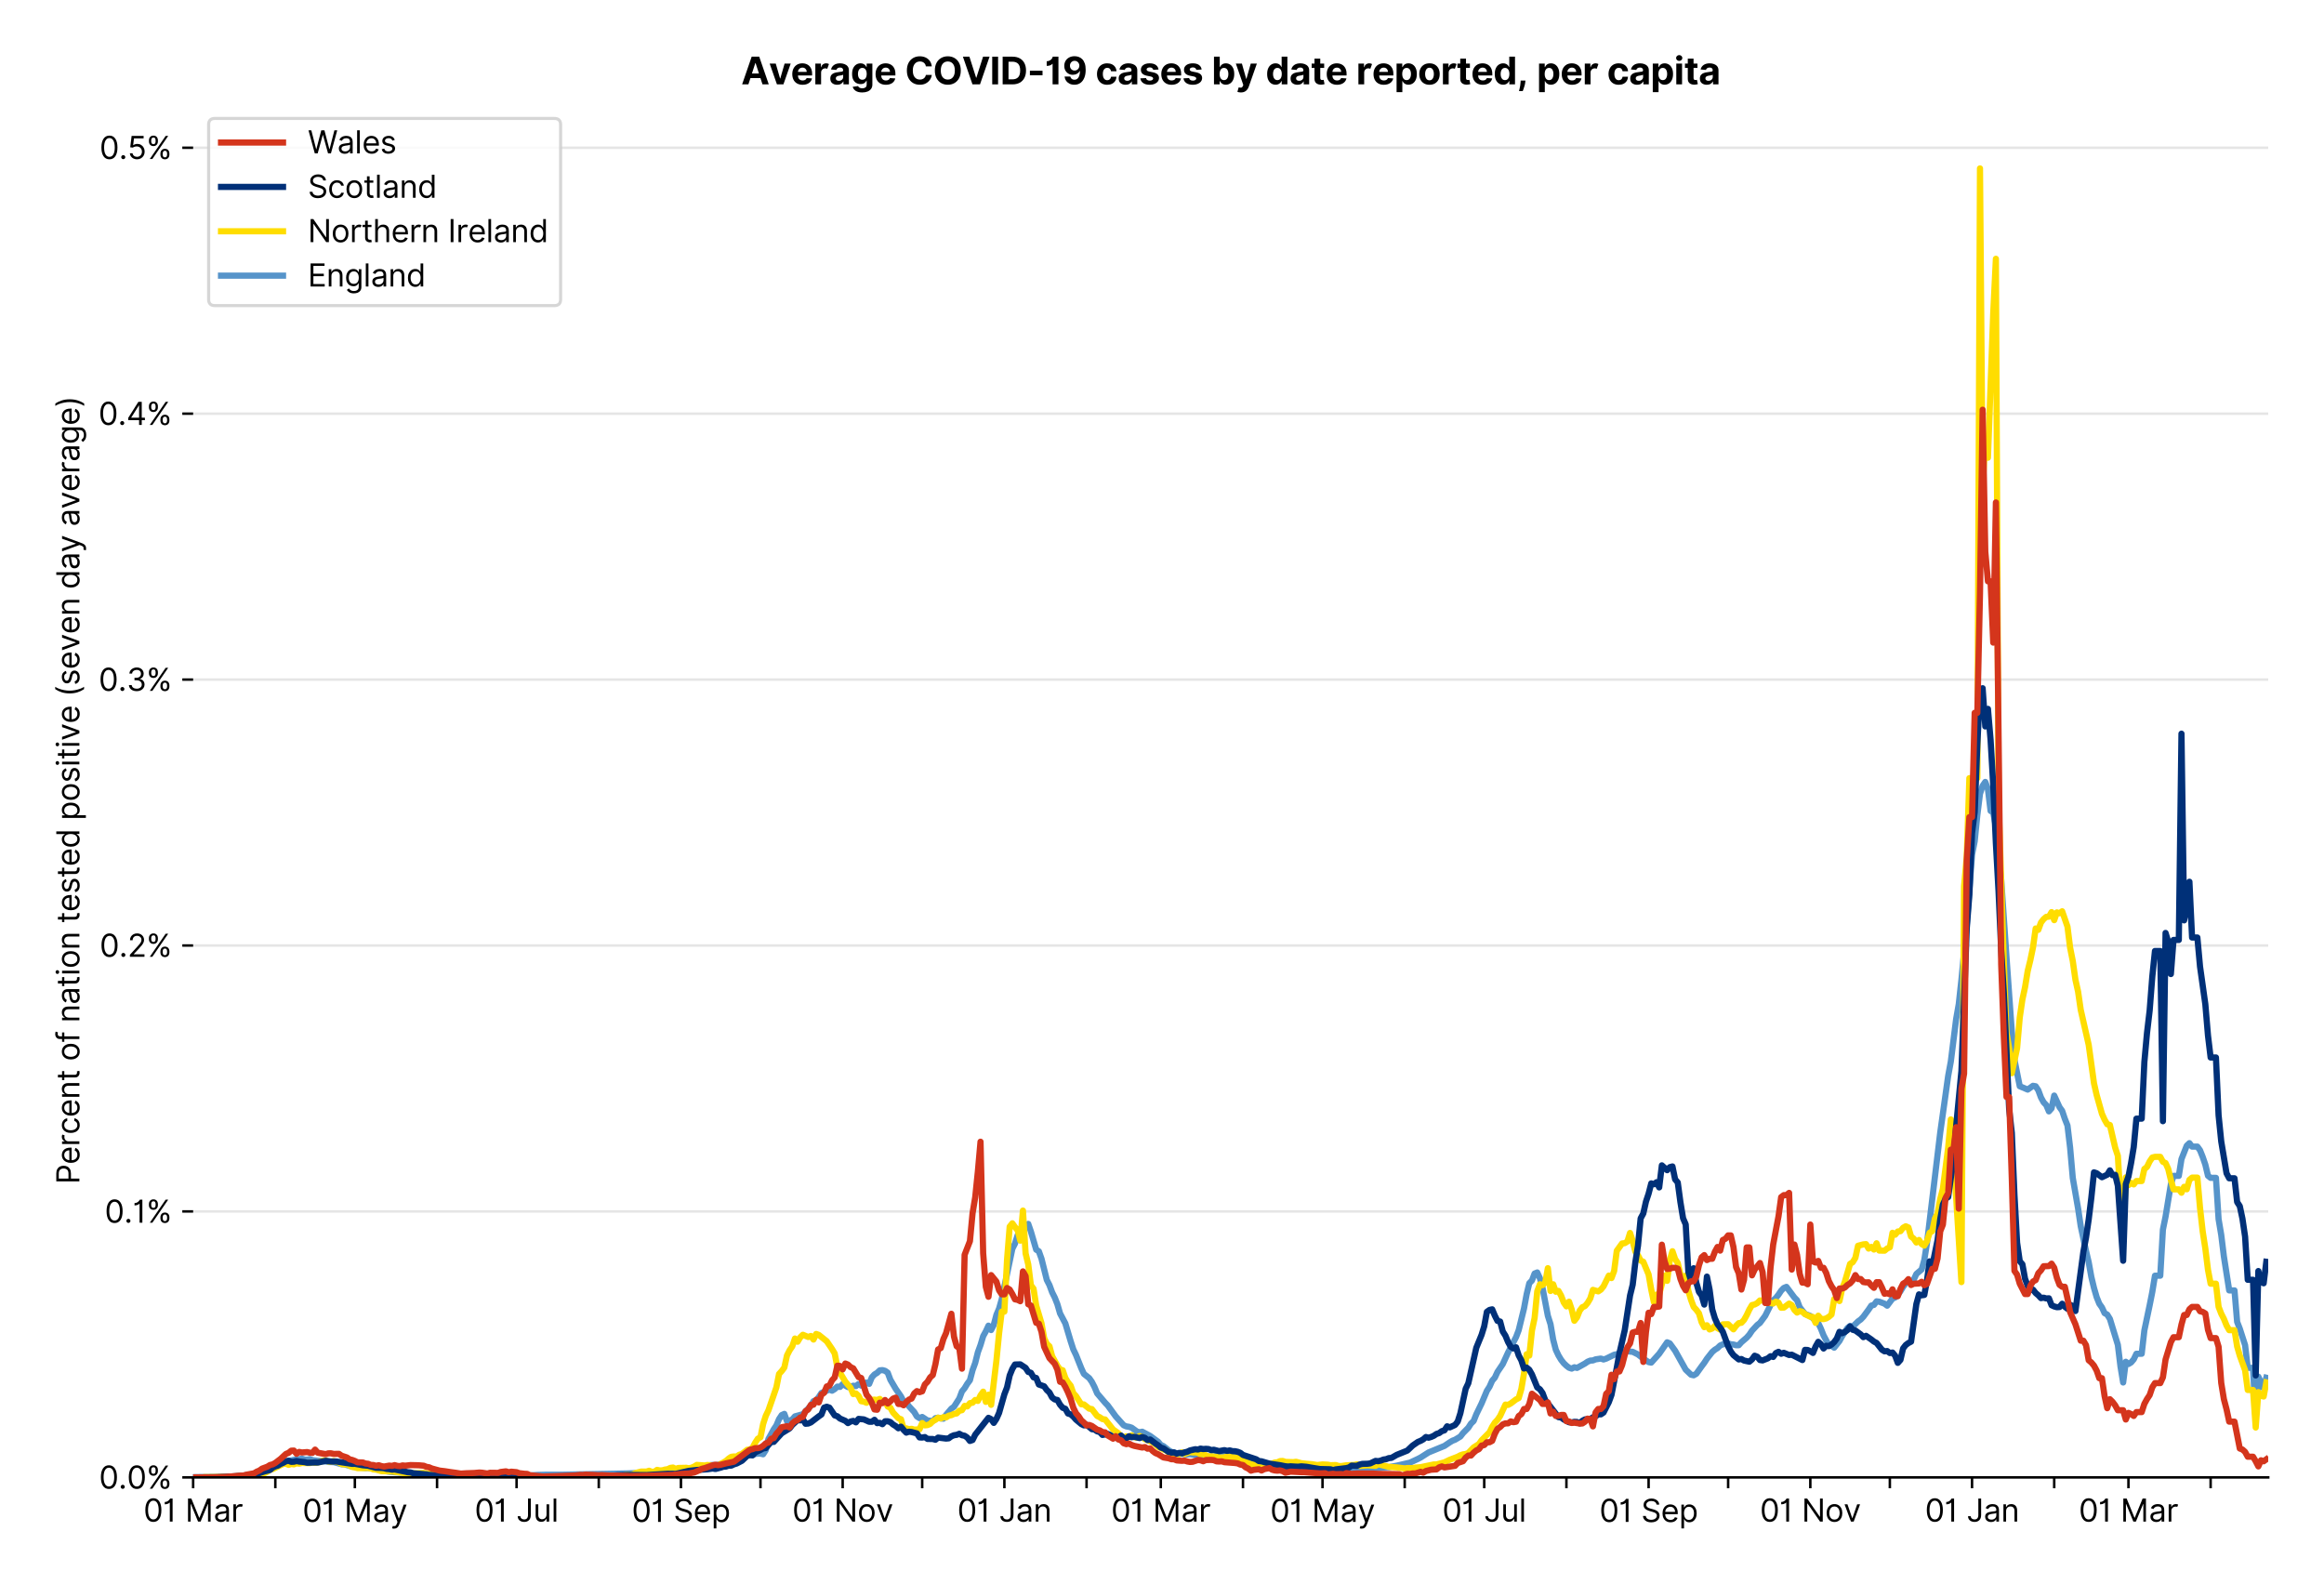 <?xml version="1.0" encoding="utf-8" standalone="no"?>
<!DOCTYPE svg PUBLIC "-//W3C//DTD SVG 1.1//EN"
  "http://www.w3.org/Graphics/SVG/1.1/DTD/svg11.dtd">
<svg xmlns:xlink="http://www.w3.org/1999/xlink" viewBox="0 0 749.925 511.234" xmlns="http://www.w3.org/2000/svg" version="1.1">
 <defs>
  <style type="text/css">*{stroke-linejoin: round; stroke-linecap: butt}</style>
 </defs>
 <g id="figure_1">
  <g id="patch_1">
   <path d="M 0 511.234 
L 749.925 511.234 
L 749.925 0 
L 0 0 
z
" style="fill: #ffffff"/>
  </g>
  <g id="axes_1">
   <g id="patch_2">
    <path d="M 62.325 476.745 
L 731.925 476.745 
L 731.925 33.225 
L 62.325 33.225 
z
" style="fill: #ffffff"/>
   </g>
   <g id="matplotlib.axis_1">
    <g id="xtick_1">
     <g id="line2d_1">
      <defs>
       <path id="m14b5393e73" d="M 0 0 
L 0 3.5 
" style="stroke: #000000; stroke-width: 0.8"/>
      </defs>
      <g>
       <use xlink:href="#m14b5393e73" x="62.325" y="476.745" style="stroke: #000000; stroke-width: 0.8"/>
      </g>
     </g>
     <g id="text_1">
      <!-- 01 Mar -->
      <g transform="translate(46.288 491.018)scale(0.1 -0.1)">
       <defs>
        <path id="Inter-Regular-30" d="M 2000 -64 
Q 1230 -64 806 561 
Q 382 1186 382 2327 
Q 382 3459 809 4088 
Q 1236 4718 2000 4718 
Q 2764 4718 3191 4088 
Q 3618 3459 3618 2327 
Q 3618 1186 3194 561 
Q 2771 -64 2000 -64 
z
M 2000 436 
Q 2509 436 2791 927 
Q 3073 1418 3073 2327 
Q 3073 3234 2789 3730 
Q 2505 4227 2000 4227 
Q 1496 4227 1211 3730 
Q 927 3234 927 2327 
Q 927 1418 1210 927 
Q 1493 436 2000 436 
z
" transform="scale(0.016)"/>
        <path id="Inter-Regular-31" d="M 1973 4655 
L 1973 0 
L 1409 0 
L 1409 3836 
L 1373 3836 
Q 1341 3773 1209 3692 
Q 1077 3611 868 3551 
Q 659 3491 391 3491 
L 391 3964 
Q 661 3964 859 4061 
Q 1057 4159 1190 4291 
Q 1323 4423 1392 4529 
Q 1461 4636 1473 4655 
L 1973 4655 
z
" transform="scale(0.016)"/>
        <path id="Inter-Regular-20" transform="scale(0.016)"/>
        <path id="Inter-Regular-4d" d="M 564 4655 
L 1236 4655 
L 2818 791 
L 2873 791 
L 4455 4655 
L 5127 4655 
L 5127 0 
L 4600 0 
L 4600 3536 
L 4555 3536 
L 3100 0 
L 2591 0 
L 1136 3536 
L 1091 3536 
L 1091 0 
L 564 0 
L 564 4655 
z
" transform="scale(0.016)"/>
        <path id="Inter-Regular-61" d="M 1518 -82 
Q 1186 -82 916 44 
Q 646 170 486 410 
Q 327 650 327 991 
Q 327 1291 445 1478 
Q 564 1666 761 1773 
Q 959 1880 1199 1933 
Q 1439 1986 1682 2018 
Q 2000 2059 2199 2080 
Q 2398 2102 2490 2154 
Q 2582 2207 2582 2336 
L 2582 2355 
Q 2582 2691 2399 2877 
Q 2216 3064 1846 3064 
Q 1461 3064 1243 2895 
Q 1025 2727 936 2536 
L 427 2718 
Q 564 3036 792 3214 
Q 1021 3393 1292 3464 
Q 1564 3536 1827 3536 
Q 1996 3536 2215 3496 
Q 2434 3457 2640 3334 
Q 2846 3211 2982 2963 
Q 3118 2716 3118 2300 
L 3118 0 
L 2582 0 
L 2582 473 
L 2555 473 
Q 2500 359 2373 229 
Q 2246 100 2034 9 
Q 1823 -82 1518 -82 
z
M 1600 400 
Q 1918 400 2137 525 
Q 2357 650 2469 847 
Q 2582 1045 2582 1264 
L 2582 1755 
Q 2548 1714 2433 1681 
Q 2318 1648 2169 1624 
Q 2021 1600 1881 1583 
Q 1741 1566 1655 1555 
Q 1446 1527 1265 1467 
Q 1084 1407 974 1287 
Q 864 1168 864 964 
Q 864 684 1072 542 
Q 1280 400 1600 400 
z
" transform="scale(0.016)"/>
        <path id="Inter-Regular-72" d="M 491 0 
L 491 3491 
L 1009 3491 
L 1009 2964 
L 1046 2964 
Q 1139 3223 1389 3384 
Q 1639 3545 1955 3545 
Q 2100 3545 2209 3511 
Q 2318 3477 2400 3418 
L 2218 2964 
Q 2161 2993 2085 3010 
Q 2009 3027 1909 3027 
Q 1527 3027 1277 2794 
Q 1027 2561 1027 2209 
L 1027 0 
L 491 0 
z
" transform="scale(0.016)"/>
       </defs>
       <use xlink:href="#Inter-Regular-30"/>
       <use xlink:href="#Inter-Regular-31" x="62.5"/>
       <use xlink:href="#Inter-Regular-20" x="106.676"/>
       <use xlink:href="#Inter-Regular-4d" x="134.801"/>
       <use xlink:href="#Inter-Regular-61" x="225.994"/>
       <use xlink:href="#Inter-Regular-72" x="282.386"/>
      </g>
     </g>
    </g>
    <g id="xtick_2">
     <g id="line2d_2">
      <g>
       <use xlink:href="#m14b5393e73" x="88.845" y="476.745" style="stroke: #000000; stroke-width: 0.8"/>
      </g>
     </g>
    </g>
    <g id="xtick_3">
     <g id="line2d_3">
      <g>
       <use xlink:href="#m14b5393e73" x="114.509" y="476.745" style="stroke: #000000; stroke-width: 0.8"/>
      </g>
     </g>
     <g id="text_2">
      <!-- 01 May -->
      <g transform="translate(97.606 491.117)scale(0.1 -0.1)">
       <defs>
        <path id="Inter-Regular-79" d="M 818 -1355 
Q 682 -1355 575 -1333 
Q 468 -1311 427 -1291 
L 564 -818 
Q 857 -893 1053 -814 
Q 1250 -736 1391 -345 
L 1509 -18 
L 218 3491 
L 800 3491 
L 1764 709 
L 1800 709 
L 2764 3491 
L 3346 3491 
L 1846 -564 
Q 1550 -1355 818 -1355 
z
" transform="scale(0.016)"/>
       </defs>
       <use xlink:href="#Inter-Regular-30"/>
       <use xlink:href="#Inter-Regular-31" x="62.5"/>
       <use xlink:href="#Inter-Regular-20" x="106.676"/>
       <use xlink:href="#Inter-Regular-4d" x="134.801"/>
       <use xlink:href="#Inter-Regular-61" x="225.994"/>
       <use xlink:href="#Inter-Regular-79" x="282.386"/>
      </g>
     </g>
    </g>
    <g id="xtick_4">
     <g id="line2d_4">
      <g>
       <use xlink:href="#m14b5393e73" x="141.029" y="476.745" style="stroke: #000000; stroke-width: 0.8"/>
      </g>
     </g>
    </g>
    <g id="xtick_5">
     <g id="line2d_5">
      <g>
       <use xlink:href="#m14b5393e73" x="166.693" y="476.745" style="stroke: #000000; stroke-width: 0.8"/>
      </g>
     </g>
     <g id="text_3">
      <!-- 01 Jul -->
      <g transform="translate(153.149 491.018)scale(0.1 -0.1)">
       <defs>
        <path id="Inter-Regular-4a" d="M 2346 4655 
L 2909 4655 
L 2909 1327 
Q 2909 657 2549 296 
Q 2189 -64 1582 -64 
Q 1200 -64 902 76 
Q 605 216 434 475 
Q 264 734 264 1091 
L 818 1091 
Q 818 795 1034 615 
Q 1250 436 1582 436 
Q 1948 436 2147 664 
Q 2346 893 2346 1327 
L 2346 4655 
z
" transform="scale(0.016)"/>
        <path id="Inter-Regular-75" d="M 2691 1427 
L 2691 3491 
L 3227 3491 
L 3227 0 
L 2691 0 
L 2691 591 
L 2655 591 
Q 2532 325 2273 140 
Q 2014 -45 1618 -45 
Q 1127 -45 809 280 
Q 491 605 491 1273 
L 491 3491 
L 1027 3491 
L 1027 1309 
Q 1027 927 1242 700 
Q 1457 473 1791 473 
Q 1991 473 2199 575 
Q 2407 677 2549 888 
Q 2691 1100 2691 1427 
z
" transform="scale(0.016)"/>
        <path id="Inter-Regular-6c" d="M 1027 4655 
L 1027 0 
L 491 0 
L 491 4655 
L 1027 4655 
z
" transform="scale(0.016)"/>
       </defs>
       <use xlink:href="#Inter-Regular-30"/>
       <use xlink:href="#Inter-Regular-31" x="62.5"/>
       <use xlink:href="#Inter-Regular-20" x="106.676"/>
       <use xlink:href="#Inter-Regular-4a" x="134.801"/>
       <use xlink:href="#Inter-Regular-75" x="189.063"/>
       <use xlink:href="#Inter-Regular-6c" x="247.159"/>
      </g>
     </g>
    </g>
    <g id="xtick_6">
     <g id="line2d_6">
      <g>
       <use xlink:href="#m14b5393e73" x="193.213" y="476.745" style="stroke: #000000; stroke-width: 0.8"/>
      </g>
     </g>
    </g>
    <g id="xtick_7">
     <g id="line2d_7">
      <g>
       <use xlink:href="#m14b5393e73" x="219.733" y="476.745" style="stroke: #000000; stroke-width: 0.8"/>
      </g>
     </g>
     <g id="text_4">
      <!-- 01 Sep -->
      <g transform="translate(203.845 491.117)scale(0.1 -0.1)">
       <defs>
        <path id="Inter-Regular-53" d="M 3109 3491 
Q 3068 3836 2777 4027 
Q 2486 4218 2064 4218 
Q 1600 4218 1318 3999 
Q 1036 3780 1036 3445 
Q 1036 3195 1189 3042 
Q 1343 2889 1553 2803 
Q 1764 2718 1936 2673 
L 2409 2545 
Q 2591 2498 2815 2414 
Q 3039 2330 3244 2185 
Q 3450 2041 3584 1816 
Q 3718 1591 3718 1264 
Q 3718 886 3521 581 
Q 3325 277 2949 97 
Q 2573 -82 2036 -82 
Q 1286 -82 845 272 
Q 405 627 364 1200 
L 946 1200 
Q 968 936 1124 764 
Q 1280 593 1519 510 
Q 1759 427 2036 427 
Q 2359 427 2616 533 
Q 2873 639 3023 828 
Q 3173 1018 3173 1273 
Q 3173 1505 3043 1650 
Q 2914 1795 2702 1886 
Q 2491 1977 2246 2045 
L 1673 2209 
Q 1127 2366 809 2657 
Q 491 2948 491 3418 
Q 491 3809 703 4101 
Q 916 4393 1276 4555 
Q 1636 4718 2082 4718 
Q 2532 4718 2882 4558 
Q 3232 4398 3437 4120 
Q 3643 3843 3655 3491 
L 3109 3491 
z
" transform="scale(0.016)"/>
        <path id="Inter-Regular-65" d="M 1955 -73 
Q 1450 -73 1085 151 
Q 721 375 524 778 
Q 327 1182 327 1718 
Q 327 2255 524 2665 
Q 721 3075 1074 3305 
Q 1427 3536 1900 3536 
Q 2173 3536 2439 3445 
Q 2705 3355 2923 3151 
Q 3141 2948 3270 2614 
Q 3400 2280 3400 1791 
L 3400 1564 
L 866 1564 
Q 884 1005 1183 707 
Q 1482 409 1955 409 
Q 2271 409 2498 545 
Q 2725 682 2827 955 
L 3346 809 
Q 3223 414 2854 170 
Q 2486 -73 1955 -73 
z
M 866 2027 
L 2855 2027 
Q 2855 2470 2595 2762 
Q 2336 3055 1900 3055 
Q 1593 3055 1368 2911 
Q 1143 2768 1013 2533 
Q 884 2298 866 2027 
z
" transform="scale(0.016)"/>
        <path id="Inter-Regular-70" d="M 491 -1309 
L 491 3491 
L 1009 3491 
L 1009 2936 
L 1073 2936 
Q 1132 3027 1237 3169 
Q 1343 3311 1542 3423 
Q 1741 3536 2082 3536 
Q 2523 3536 2859 3315 
Q 3196 3095 3384 2690 
Q 3573 2286 3573 1736 
Q 3573 1182 3384 776 
Q 3196 370 2861 148 
Q 2527 -73 2091 -73 
Q 1755 -73 1552 39 
Q 1350 152 1241 296 
Q 1132 441 1073 536 
L 1027 536 
L 1027 -1309 
L 491 -1309 
z
M 1018 1745 
Q 1018 1152 1276 780 
Q 1534 409 2018 409 
Q 2355 409 2581 587 
Q 2807 766 2921 1069 
Q 3036 1373 3036 1745 
Q 3036 2114 2923 2410 
Q 2811 2707 2585 2881 
Q 2359 3055 2018 3055 
Q 1527 3055 1272 2693 
Q 1018 2332 1018 1745 
z
" transform="scale(0.016)"/>
       </defs>
       <use xlink:href="#Inter-Regular-30"/>
       <use xlink:href="#Inter-Regular-31" x="62.5"/>
       <use xlink:href="#Inter-Regular-20" x="106.676"/>
       <use xlink:href="#Inter-Regular-53" x="134.801"/>
       <use xlink:href="#Inter-Regular-65" x="198.58"/>
       <use xlink:href="#Inter-Regular-70" x="256.818"/>
      </g>
     </g>
    </g>
    <g id="xtick_8">
     <g id="line2d_8">
      <g>
       <use xlink:href="#m14b5393e73" x="245.397" y="476.745" style="stroke: #000000; stroke-width: 0.8"/>
      </g>
     </g>
    </g>
    <g id="xtick_9">
     <g id="line2d_9">
      <g>
       <use xlink:href="#m14b5393e73" x="271.917" y="476.745" style="stroke: #000000; stroke-width: 0.8"/>
      </g>
     </g>
     <g id="text_5">
      <!-- 01 Nov -->
      <g transform="translate(255.646 491.018)scale(0.1 -0.1)">
       <defs>
        <path id="Inter-Regular-4e" d="M 4255 4655 
L 4255 0 
L 3709 0 
L 1173 3655 
L 1127 3655 
L 1127 0 
L 564 0 
L 564 4655 
L 1109 4655 
L 3655 991 
L 3700 991 
L 3700 4655 
L 4255 4655 
z
" transform="scale(0.016)"/>
        <path id="Inter-Regular-6f" d="M 1909 -73 
Q 1436 -73 1080 152 
Q 725 377 526 781 
Q 327 1186 327 1727 
Q 327 2273 526 2679 
Q 725 3086 1080 3311 
Q 1436 3536 1909 3536 
Q 2382 3536 2737 3311 
Q 3093 3086 3292 2679 
Q 3491 2273 3491 1727 
Q 3491 1186 3292 781 
Q 3093 377 2737 152 
Q 2382 -73 1909 -73 
z
M 1909 409 
Q 2268 409 2500 593 
Q 2732 777 2843 1077 
Q 2955 1377 2955 1727 
Q 2955 2077 2843 2379 
Q 2732 2682 2500 2868 
Q 2268 3055 1909 3055 
Q 1550 3055 1318 2868 
Q 1086 2682 975 2379 
Q 864 2077 864 1727 
Q 864 1377 975 1077 
Q 1086 777 1318 593 
Q 1550 409 1909 409 
z
" transform="scale(0.016)"/>
        <path id="Inter-Regular-76" d="M 3346 3491 
L 2055 0 
L 1509 0 
L 218 3491 
L 800 3491 
L 1764 709 
L 1800 709 
L 2764 3491 
L 3346 3491 
z
" transform="scale(0.016)"/>
       </defs>
       <use xlink:href="#Inter-Regular-30"/>
       <use xlink:href="#Inter-Regular-31" x="62.5"/>
       <use xlink:href="#Inter-Regular-20" x="106.676"/>
       <use xlink:href="#Inter-Regular-4e" x="134.801"/>
       <use xlink:href="#Inter-Regular-6f" x="210.085"/>
       <use xlink:href="#Inter-Regular-76" x="269.744"/>
      </g>
     </g>
    </g>
    <g id="xtick_10">
     <g id="line2d_10">
      <g>
       <use xlink:href="#m14b5393e73" x="297.581" y="476.745" style="stroke: #000000; stroke-width: 0.8"/>
      </g>
     </g>
    </g>
    <g id="xtick_11">
     <g id="line2d_11">
      <g>
       <use xlink:href="#m14b5393e73" x="324.101" y="476.745" style="stroke: #000000; stroke-width: 0.8"/>
      </g>
     </g>
     <g id="text_6">
      <!-- 01 Jan -->
      <g transform="translate(308.902 491.018)scale(0.1 -0.1)">
       <defs>
        <path id="Inter-Regular-6e" d="M 1027 2100 
L 1027 0 
L 491 0 
L 491 3491 
L 1009 3491 
L 1009 2945 
L 1055 2945 
Q 1177 3211 1427 3373 
Q 1677 3536 2073 3536 
Q 2602 3536 2928 3211 
Q 3255 2886 3255 2218 
L 3255 0 
L 2718 0 
L 2718 2182 
Q 2718 2593 2504 2824 
Q 2291 3055 1918 3055 
Q 1534 3055 1280 2806 
Q 1027 2557 1027 2100 
z
" transform="scale(0.016)"/>
       </defs>
       <use xlink:href="#Inter-Regular-30"/>
       <use xlink:href="#Inter-Regular-31" x="62.5"/>
       <use xlink:href="#Inter-Regular-20" x="106.676"/>
       <use xlink:href="#Inter-Regular-4a" x="134.801"/>
       <use xlink:href="#Inter-Regular-61" x="189.063"/>
       <use xlink:href="#Inter-Regular-6e" x="245.455"/>
      </g>
     </g>
    </g>
    <g id="xtick_12">
     <g id="line2d_12">
      <g>
       <use xlink:href="#m14b5393e73" x="350.621" y="476.745" style="stroke: #000000; stroke-width: 0.8"/>
      </g>
     </g>
    </g>
    <g id="xtick_13">
     <g id="line2d_13">
      <g>
       <use xlink:href="#m14b5393e73" x="374.574" y="476.745" style="stroke: #000000; stroke-width: 0.8"/>
      </g>
     </g>
     <g id="text_7">
      <!-- 01 Mar -->
      <g transform="translate(358.537 491.018)scale(0.1 -0.1)">
       <use xlink:href="#Inter-Regular-30"/>
       <use xlink:href="#Inter-Regular-31" x="62.5"/>
       <use xlink:href="#Inter-Regular-20" x="106.676"/>
       <use xlink:href="#Inter-Regular-4d" x="134.801"/>
       <use xlink:href="#Inter-Regular-61" x="225.994"/>
       <use xlink:href="#Inter-Regular-72" x="282.386"/>
      </g>
     </g>
    </g>
    <g id="xtick_14">
     <g id="line2d_14">
      <g>
       <use xlink:href="#m14b5393e73" x="401.094" y="476.745" style="stroke: #000000; stroke-width: 0.8"/>
      </g>
     </g>
    </g>
    <g id="xtick_15">
     <g id="line2d_15">
      <g>
       <use xlink:href="#m14b5393e73" x="426.758" y="476.745" style="stroke: #000000; stroke-width: 0.8"/>
      </g>
     </g>
     <g id="text_8">
      <!-- 01 May -->
      <g transform="translate(409.855 491.117)scale(0.1 -0.1)">
       <use xlink:href="#Inter-Regular-30"/>
       <use xlink:href="#Inter-Regular-31" x="62.5"/>
       <use xlink:href="#Inter-Regular-20" x="106.676"/>
       <use xlink:href="#Inter-Regular-4d" x="134.801"/>
       <use xlink:href="#Inter-Regular-61" x="225.994"/>
       <use xlink:href="#Inter-Regular-79" x="282.386"/>
      </g>
     </g>
    </g>
    <g id="xtick_16">
     <g id="line2d_16">
      <g>
       <use xlink:href="#m14b5393e73" x="453.278" y="476.745" style="stroke: #000000; stroke-width: 0.8"/>
      </g>
     </g>
    </g>
    <g id="xtick_17">
     <g id="line2d_17">
      <g>
       <use xlink:href="#m14b5393e73" x="478.942" y="476.745" style="stroke: #000000; stroke-width: 0.8"/>
      </g>
     </g>
     <g id="text_9">
      <!-- 01 Jul -->
      <g transform="translate(465.398 491.018)scale(0.1 -0.1)">
       <use xlink:href="#Inter-Regular-30"/>
       <use xlink:href="#Inter-Regular-31" x="62.5"/>
       <use xlink:href="#Inter-Regular-20" x="106.676"/>
       <use xlink:href="#Inter-Regular-4a" x="134.801"/>
       <use xlink:href="#Inter-Regular-75" x="189.063"/>
       <use xlink:href="#Inter-Regular-6c" x="247.159"/>
      </g>
     </g>
    </g>
    <g id="xtick_18">
     <g id="line2d_18">
      <g>
       <use xlink:href="#m14b5393e73" x="505.462" y="476.745" style="stroke: #000000; stroke-width: 0.8"/>
      </g>
     </g>
    </g>
    <g id="xtick_19">
     <g id="line2d_19">
      <g>
       <use xlink:href="#m14b5393e73" x="531.982" y="476.745" style="stroke: #000000; stroke-width: 0.8"/>
      </g>
     </g>
     <g id="text_10">
      <!-- 01 Sep -->
      <g transform="translate(516.094 491.117)scale(0.1 -0.1)">
       <use xlink:href="#Inter-Regular-30"/>
       <use xlink:href="#Inter-Regular-31" x="62.5"/>
       <use xlink:href="#Inter-Regular-20" x="106.676"/>
       <use xlink:href="#Inter-Regular-53" x="134.801"/>
       <use xlink:href="#Inter-Regular-65" x="198.58"/>
       <use xlink:href="#Inter-Regular-70" x="256.818"/>
      </g>
     </g>
    </g>
    <g id="xtick_20">
     <g id="line2d_20">
      <g>
       <use xlink:href="#m14b5393e73" x="557.646" y="476.745" style="stroke: #000000; stroke-width: 0.8"/>
      </g>
     </g>
    </g>
    <g id="xtick_21">
     <g id="line2d_21">
      <g>
       <use xlink:href="#m14b5393e73" x="584.166" y="476.745" style="stroke: #000000; stroke-width: 0.8"/>
      </g>
     </g>
     <g id="text_11">
      <!-- 01 Nov -->
      <g transform="translate(567.894 491.018)scale(0.1 -0.1)">
       <use xlink:href="#Inter-Regular-30"/>
       <use xlink:href="#Inter-Regular-31" x="62.5"/>
       <use xlink:href="#Inter-Regular-20" x="106.676"/>
       <use xlink:href="#Inter-Regular-4e" x="134.801"/>
       <use xlink:href="#Inter-Regular-6f" x="210.085"/>
       <use xlink:href="#Inter-Regular-76" x="269.744"/>
      </g>
     </g>
    </g>
    <g id="xtick_22">
     <g id="line2d_22">
      <g>
       <use xlink:href="#m14b5393e73" x="609.83" y="476.745" style="stroke: #000000; stroke-width: 0.8"/>
      </g>
     </g>
    </g>
    <g id="xtick_23">
     <g id="line2d_23">
      <g>
       <use xlink:href="#m14b5393e73" x="636.35" y="476.745" style="stroke: #000000; stroke-width: 0.8"/>
      </g>
     </g>
     <g id="text_12">
      <!-- 01 Jan -->
      <g transform="translate(621.15 491.018)scale(0.1 -0.1)">
       <use xlink:href="#Inter-Regular-30"/>
       <use xlink:href="#Inter-Regular-31" x="62.5"/>
       <use xlink:href="#Inter-Regular-20" x="106.676"/>
       <use xlink:href="#Inter-Regular-4a" x="134.801"/>
       <use xlink:href="#Inter-Regular-61" x="189.063"/>
       <use xlink:href="#Inter-Regular-6e" x="245.455"/>
      </g>
     </g>
    </g>
    <g id="xtick_24">
     <g id="line2d_24">
      <g>
       <use xlink:href="#m14b5393e73" x="662.869" y="476.745" style="stroke: #000000; stroke-width: 0.8"/>
      </g>
     </g>
    </g>
    <g id="xtick_25">
     <g id="line2d_25">
      <g>
       <use xlink:href="#m14b5393e73" x="686.823" y="476.745" style="stroke: #000000; stroke-width: 0.8"/>
      </g>
     </g>
     <g id="text_13">
      <!-- 01 Mar -->
      <g transform="translate(670.786 491.018)scale(0.1 -0.1)">
       <use xlink:href="#Inter-Regular-30"/>
       <use xlink:href="#Inter-Regular-31" x="62.5"/>
       <use xlink:href="#Inter-Regular-20" x="106.676"/>
       <use xlink:href="#Inter-Regular-4d" x="134.801"/>
       <use xlink:href="#Inter-Regular-61" x="225.994"/>
       <use xlink:href="#Inter-Regular-72" x="282.386"/>
      </g>
     </g>
    </g>
    <g id="xtick_26">
     <g id="line2d_26">
      <g>
       <use xlink:href="#m14b5393e73" x="713.342" y="476.745" style="stroke: #000000; stroke-width: 0.8"/>
      </g>
     </g>
    </g>
   </g>
   <g id="matplotlib.axis_2">
    <g id="ytick_1">
     <g id="line2d_27">
      <path d="M 62.325 476.745 
L 731.925 476.745 
" clip-path="url(#pfa6511015b)" style="fill: none; stroke: #e5e5e5; stroke-width: 0.8; stroke-linecap: square"/>
     </g>
     <g id="line2d_28">
      <defs>
       <path id="m692cc620c5" d="M 0 0 
L -3.5 0 
" style="stroke: #000000; stroke-width: 0.8"/>
      </defs>
      <g>
       <use xlink:href="#m692cc620c5" x="62.325" y="476.745" style="stroke: #000000; stroke-width: 0.8"/>
      </g>
     </g>
     <g id="text_14">
      <!-- 0.0% -->
      <g transform="translate(31.944 480.382)scale(0.1 -0.1)">
       <defs>
        <path id="Inter-Regular-2e" d="M 882 -36 
Q 714 -36 593 84 
Q 473 205 473 373 
Q 473 541 593 661 
Q 714 782 882 782 
Q 1050 782 1170 661 
Q 1291 541 1291 373 
Q 1291 205 1170 84 
Q 1050 -36 882 -36 
z
" transform="scale(0.016)"/>
        <path id="Inter-Regular-25" d="M 2855 873 
L 2855 1118 
Q 2855 1373 2960 1585 
Q 3066 1798 3269 1926 
Q 3473 2055 3764 2055 
Q 4059 2055 4259 1926 
Q 4459 1798 4561 1585 
Q 4664 1373 4664 1118 
L 4664 873 
Q 4664 618 4560 405 
Q 4457 193 4256 64 
Q 4055 -64 3764 -64 
Q 3468 -64 3266 64 
Q 3064 193 2959 405 
Q 2855 618 2855 873 
z
M 536 3536 
L 536 3782 
Q 536 4036 642 4248 
Q 748 4461 951 4589 
Q 1155 4718 1446 4718 
Q 1741 4718 1941 4589 
Q 2141 4461 2243 4248 
Q 2346 4036 2346 3782 
L 2346 3536 
Q 2346 3282 2242 3069 
Q 2139 2857 1937 2728 
Q 1736 2600 1446 2600 
Q 1150 2600 948 2728 
Q 746 2857 641 3069 
Q 536 3282 536 3536 
z
M 709 0 
L 3909 4655 
L 4427 4655 
L 1227 0 
L 709 0 
z
M 3318 1118 
L 3318 873 
Q 3318 661 3418 494 
Q 3518 327 3764 327 
Q 4002 327 4101 494 
Q 4200 661 4200 873 
L 4200 1118 
Q 4200 1330 4104 1497 
Q 4009 1664 3764 1664 
Q 3525 1664 3421 1497 
Q 3318 1330 3318 1118 
z
M 1000 3782 
L 1000 3536 
Q 1000 3325 1100 3158 
Q 1200 2991 1446 2991 
Q 1684 2991 1783 3158 
Q 1882 3325 1882 3536 
L 1882 3782 
Q 1882 3993 1786 4160 
Q 1691 4327 1446 4327 
Q 1207 4327 1103 4160 
Q 1000 3993 1000 3782 
z
" transform="scale(0.016)"/>
       </defs>
       <use xlink:href="#Inter-Regular-30"/>
       <use xlink:href="#Inter-Regular-2e" x="62.5"/>
       <use xlink:href="#Inter-Regular-30" x="90.057"/>
       <use xlink:href="#Inter-Regular-25" x="152.557"/>
      </g>
     </g>
    </g>
    <g id="ytick_2">
     <g id="line2d_29">
      <path d="M 62.325 390.93 
L 731.925 390.93 
" clip-path="url(#pfa6511015b)" style="fill: none; stroke: #e5e5e5; stroke-width: 0.8; stroke-linecap: square"/>
     </g>
     <g id="line2d_30">
      <g>
       <use xlink:href="#m692cc620c5" x="62.325" y="390.93" style="stroke: #000000; stroke-width: 0.8"/>
      </g>
     </g>
     <g id="text_15">
      <!-- 0.1% -->
      <g transform="translate(33.777 394.567)scale(0.1 -0.1)">
       <use xlink:href="#Inter-Regular-30"/>
       <use xlink:href="#Inter-Regular-2e" x="62.5"/>
       <use xlink:href="#Inter-Regular-31" x="90.057"/>
       <use xlink:href="#Inter-Regular-25" x="134.233"/>
      </g>
     </g>
    </g>
    <g id="ytick_3">
     <g id="line2d_31">
      <path d="M 62.325 305.116 
L 731.925 305.116 
" clip-path="url(#pfa6511015b)" style="fill: none; stroke: #e5e5e5; stroke-width: 0.8; stroke-linecap: square"/>
     </g>
     <g id="line2d_32">
      <g>
       <use xlink:href="#m692cc620c5" x="62.325" y="305.116" style="stroke: #000000; stroke-width: 0.8"/>
      </g>
     </g>
     <g id="text_16">
      <!-- 0.2% -->
      <g transform="translate(32.142 308.752)scale(0.1 -0.1)">
       <defs>
        <path id="Inter-Regular-32" d="M 482 0 
L 482 409 
L 2018 2091 
Q 2289 2386 2464 2605 
Q 2639 2825 2724 3019 
Q 2809 3214 2809 3427 
Q 2809 3795 2553 4011 
Q 2298 4227 1918 4227 
Q 1514 4227 1275 3985 
Q 1036 3743 1036 3345 
L 500 3345 
Q 500 3755 688 4064 
Q 877 4373 1203 4545 
Q 1530 4718 1936 4718 
Q 2346 4718 2661 4545 
Q 2977 4373 3156 4079 
Q 3336 3786 3336 3427 
Q 3336 3170 3244 2926 
Q 3152 2682 2926 2383 
Q 2700 2084 2300 1655 
L 1255 536 
L 1255 500 
L 3418 500 
L 3418 0 
L 482 0 
z
" transform="scale(0.016)"/>
       </defs>
       <use xlink:href="#Inter-Regular-30"/>
       <use xlink:href="#Inter-Regular-2e" x="62.5"/>
       <use xlink:href="#Inter-Regular-32" x="90.057"/>
       <use xlink:href="#Inter-Regular-25" x="150.568"/>
      </g>
     </g>
    </g>
    <g id="ytick_4">
     <g id="line2d_33">
      <path d="M 62.325 219.301 
L 731.925 219.301 
" clip-path="url(#pfa6511015b)" style="fill: none; stroke: #e5e5e5; stroke-width: 0.8; stroke-linecap: square"/>
     </g>
     <g id="line2d_34">
      <g>
       <use xlink:href="#m692cc620c5" x="62.325" y="219.301" style="stroke: #000000; stroke-width: 0.8"/>
      </g>
     </g>
     <g id="text_17">
      <!-- 0.3% -->
      <g transform="translate(31.83 222.938)scale(0.1 -0.1)">
       <defs>
        <path id="Inter-Regular-33" d="M 2055 -64 
Q 1605 -64 1253 90 
Q 902 245 696 521 
Q 491 798 473 1164 
L 1046 1164 
Q 1071 827 1356 631 
Q 1641 436 2046 436 
Q 2493 436 2783 664 
Q 3073 893 3073 1264 
Q 3073 1650 2787 1893 
Q 2502 2136 1973 2136 
L 1600 2136 
L 1600 2636 
L 1973 2636 
Q 2386 2636 2647 2856 
Q 2909 3077 2909 3445 
Q 2909 3798 2679 4012 
Q 2450 4227 2064 4227 
Q 1823 4227 1610 4139 
Q 1398 4052 1264 3887 
Q 1130 3723 1118 3491 
L 573 3491 
Q 586 3857 793 4133 
Q 1000 4409 1335 4563 
Q 1671 4718 2073 4718 
Q 2505 4718 2814 4544 
Q 3123 4370 3289 4086 
Q 3455 3802 3455 3473 
Q 3455 3080 3249 2802 
Q 3043 2525 2691 2418 
L 2691 2382 
Q 3132 2309 3379 2008 
Q 3627 1707 3627 1264 
Q 3627 884 3421 583 
Q 3216 282 2861 109 
Q 2507 -64 2055 -64 
z
" transform="scale(0.016)"/>
       </defs>
       <use xlink:href="#Inter-Regular-30"/>
       <use xlink:href="#Inter-Regular-2e" x="62.5"/>
       <use xlink:href="#Inter-Regular-33" x="90.057"/>
       <use xlink:href="#Inter-Regular-25" x="153.693"/>
      </g>
     </g>
    </g>
    <g id="ytick_5">
     <g id="line2d_35">
      <path d="M 62.325 133.486 
L 731.925 133.486 
" clip-path="url(#pfa6511015b)" style="fill: none; stroke: #e5e5e5; stroke-width: 0.8; stroke-linecap: square"/>
     </g>
     <g id="line2d_36">
      <g>
       <use xlink:href="#m692cc620c5" x="62.325" y="133.486" style="stroke: #000000; stroke-width: 0.8"/>
      </g>
     </g>
     <g id="text_18">
      <!-- 0.4% -->
      <g transform="translate(31.773 137.123)scale(0.1 -0.1)">
       <defs>
        <path id="Inter-Regular-34" d="M 373 955 
L 373 1418 
L 2418 4655 
L 3100 4655 
L 3100 1455 
L 3736 1455 
L 3736 955 
L 3100 955 
L 3100 0 
L 2564 0 
L 2564 955 
L 373 955 
z
M 2564 1455 
L 2564 3936 
L 2527 3936 
L 982 1491 
L 982 1455 
L 2564 1455 
z
" transform="scale(0.016)"/>
       </defs>
       <use xlink:href="#Inter-Regular-30"/>
       <use xlink:href="#Inter-Regular-2e" x="62.5"/>
       <use xlink:href="#Inter-Regular-34" x="90.057"/>
       <use xlink:href="#Inter-Regular-25" x="154.261"/>
      </g>
     </g>
    </g>
    <g id="ytick_6">
     <g id="line2d_37">
      <path d="M 62.325 47.671 
L 731.925 47.671 
" clip-path="url(#pfa6511015b)" style="fill: none; stroke: #e5e5e5; stroke-width: 0.8; stroke-linecap: square"/>
     </g>
     <g id="line2d_38">
      <g>
       <use xlink:href="#m692cc620c5" x="62.325" y="47.671" style="stroke: #000000; stroke-width: 0.8"/>
      </g>
     </g>
     <g id="text_19">
      <!-- 0.5% -->
      <g transform="translate(32.114 51.308)scale(0.1 -0.1)">
       <defs>
        <path id="Inter-Regular-35" d="M 1936 -64 
Q 1536 -64 1216 95 
Q 896 255 702 532 
Q 509 809 491 1164 
L 1036 1164 
Q 1068 848 1324 642 
Q 1580 436 1936 436 
Q 2223 436 2447 570 
Q 2671 705 2799 940 
Q 2927 1175 2927 1473 
Q 2927 1777 2794 2017 
Q 2661 2257 2429 2395 
Q 2198 2534 1900 2536 
Q 1686 2539 1461 2472 
Q 1236 2405 1091 2300 
L 564 2364 
L 846 4655 
L 3264 4655 
L 3264 4155 
L 1318 4155 
L 1155 2782 
L 1182 2782 
Q 1325 2895 1541 2970 
Q 1757 3045 1991 3045 
Q 2418 3045 2753 2842 
Q 3089 2639 3281 2286 
Q 3473 1934 3473 1482 
Q 3473 1036 3274 687 
Q 3075 339 2727 137 
Q 2380 -64 1936 -64 
z
" transform="scale(0.016)"/>
       </defs>
       <use xlink:href="#Inter-Regular-30"/>
       <use xlink:href="#Inter-Regular-2e" x="62.5"/>
       <use xlink:href="#Inter-Regular-35" x="90.057"/>
       <use xlink:href="#Inter-Regular-25" x="150.852"/>
      </g>
     </g>
    </g>
    <g id="text_20">
     <!-- Percent of nation tested positive (seven day average) -->
     <g transform="translate(25.614 382.124)rotate(-90)scale(0.1 -0.1)">
      <defs>
       <path id="Inter-Regular-50" d="M 564 0 
L 564 4655 
L 2136 4655 
Q 2684 4655 3033 4458 
Q 3382 4261 3550 3927 
Q 3718 3593 3718 3182 
Q 3718 2770 3551 2434 
Q 3384 2098 3036 1899 
Q 2689 1700 2146 1700 
L 1127 1700 
L 1127 0 
L 564 0 
z
M 1127 2200 
L 2127 2200 
Q 2689 2200 2926 2482 
Q 3164 2764 3164 3182 
Q 3164 3602 2925 3878 
Q 2686 4155 2118 4155 
L 1127 4155 
L 1127 2200 
z
" transform="scale(0.016)"/>
       <path id="Inter-Regular-63" d="M 1909 -73 
Q 1418 -73 1063 159 
Q 709 391 518 798 
Q 327 1205 327 1727 
Q 327 2259 524 2667 
Q 721 3075 1074 3305 
Q 1427 3536 1900 3536 
Q 2268 3536 2563 3400 
Q 2859 3264 3047 3018 
Q 3236 2773 3282 2445 
L 2746 2445 
Q 2684 2684 2474 2869 
Q 2264 3055 1909 3055 
Q 1439 3055 1151 2697 
Q 864 2339 864 1745 
Q 864 1139 1148 774 
Q 1432 409 1909 409 
Q 2223 409 2447 570 
Q 2671 732 2746 1018 
L 3282 1018 
Q 3236 709 3058 462 
Q 2880 216 2588 71 
Q 2296 -73 1909 -73 
z
" transform="scale(0.016)"/>
       <path id="Inter-Regular-74" d="M 2009 3491 
L 2009 3036 
L 1264 3036 
L 1264 1000 
Q 1264 773 1331 660 
Q 1398 548 1503 510 
Q 1609 473 1727 473 
Q 1816 473 1873 483 
Q 1930 493 1964 500 
L 2073 18 
Q 2018 -2 1920 -23 
Q 1823 -45 1673 -45 
Q 1446 -45 1228 52 
Q 1011 150 869 350 
Q 727 550 727 855 
L 727 3036 
L 200 3036 
L 200 3491 
L 727 3491 
L 727 4327 
L 1264 4327 
L 1264 3491 
L 2009 3491 
z
" transform="scale(0.016)"/>
       <path id="Inter-Regular-66" d="M 2046 3491 
L 2046 3036 
L 1264 3036 
L 1264 0 
L 727 0 
L 727 3036 
L 164 3036 
L 164 3491 
L 727 3491 
L 727 3973 
Q 727 4273 868 4473 
Q 1009 4673 1234 4773 
Q 1459 4873 1709 4873 
Q 1907 4873 2032 4841 
Q 2157 4809 2218 4782 
L 2064 4318 
Q 2023 4332 1951 4352 
Q 1880 4373 1764 4373 
Q 1498 4373 1381 4239 
Q 1264 4105 1264 3845 
L 1264 3491 
L 2046 3491 
z
" transform="scale(0.016)"/>
       <path id="Inter-Regular-69" d="M 491 0 
L 491 3491 
L 1027 3491 
L 1027 0 
L 491 0 
z
M 764 4073 
Q 607 4073 494 4179 
Q 382 4286 382 4436 
Q 382 4586 494 4693 
Q 607 4800 764 4800 
Q 921 4800 1033 4693 
Q 1146 4586 1146 4436 
Q 1146 4286 1033 4179 
Q 921 4073 764 4073 
z
" transform="scale(0.016)"/>
       <path id="Inter-Regular-73" d="M 2964 2709 
L 2482 2573 
Q 2411 2755 2245 2914 
Q 2080 3073 1727 3073 
Q 1407 3073 1194 2926 
Q 982 2780 982 2555 
Q 982 2355 1127 2239 
Q 1273 2123 1582 2045 
L 2100 1918 
Q 3027 1691 3027 973 
Q 3027 673 2855 436 
Q 2684 200 2377 63 
Q 2071 -73 1664 -73 
Q 1130 -73 780 159 
Q 430 391 336 836 
L 846 964 
Q 989 400 1655 400 
Q 2030 400 2251 560 
Q 2473 720 2473 945 
Q 2473 1316 1955 1436 
L 1373 1573 
Q 893 1686 669 1926 
Q 446 2166 446 2527 
Q 446 2823 613 3050 
Q 780 3277 1069 3406 
Q 1359 3536 1727 3536 
Q 2246 3536 2542 3309 
Q 2839 3082 2964 2709 
z
" transform="scale(0.016)"/>
       <path id="Inter-Regular-64" d="M 1809 -73 
Q 1373 -73 1039 148 
Q 705 370 516 776 
Q 327 1182 327 1736 
Q 327 2286 516 2690 
Q 705 3095 1041 3315 
Q 1377 3536 1818 3536 
Q 2159 3536 2358 3423 
Q 2557 3311 2662 3169 
Q 2768 3027 2827 2936 
L 2873 2936 
L 2873 4655 
L 3409 4655 
L 3409 0 
L 2891 0 
L 2891 536 
L 2827 536 
Q 2768 441 2659 296 
Q 2550 152 2348 39 
Q 2146 -73 1809 -73 
z
M 1882 409 
Q 2366 409 2624 780 
Q 2882 1152 2882 1745 
Q 2882 2332 2627 2693 
Q 2373 3055 1882 3055 
Q 1541 3055 1315 2881 
Q 1089 2707 976 2410 
Q 864 2114 864 1745 
Q 864 1373 978 1069 
Q 1093 766 1319 587 
Q 1546 409 1882 409 
z
" transform="scale(0.016)"/>
       <path id="Inter-Regular-28" d="M 682 1964 
Q 682 2823 906 3544 
Q 1130 4266 1546 4873 
L 2018 4873 
Q 1800 4573 1623 4095 
Q 1446 3618 1341 3061 
Q 1236 2505 1236 1964 
Q 1236 1423 1341 866 
Q 1446 309 1623 -168 
Q 1800 -645 2018 -945 
L 1546 -945 
Q 1130 -339 906 383 
Q 682 1105 682 1964 
z
" transform="scale(0.016)"/>
       <path id="Inter-Regular-67" d="M 1900 -1382 
Q 1316 -1382 976 -1169 
Q 636 -957 473 -682 
L 900 -382 
Q 973 -477 1084 -601 
Q 1196 -725 1390 -817 
Q 1584 -909 1900 -909 
Q 2323 -909 2598 -704 
Q 2873 -500 2873 -64 
L 2873 645 
L 2827 645 
Q 2768 550 2660 410 
Q 2552 270 2351 162 
Q 2150 55 1809 55 
Q 1386 55 1051 255 
Q 716 455 521 836 
Q 327 1218 327 1764 
Q 327 2300 516 2699 
Q 705 3098 1041 3317 
Q 1377 3536 1818 3536 
Q 2159 3536 2360 3423 
Q 2561 3311 2669 3169 
Q 2777 3027 2836 2936 
L 2891 2936 
L 2891 3491 
L 3409 3491 
L 3409 -100 
Q 3409 -550 3205 -833 
Q 3002 -1116 2660 -1249 
Q 2318 -1382 1900 -1382 
z
M 1882 536 
Q 2366 536 2624 864 
Q 2882 1193 2882 1773 
Q 2882 2339 2627 2697 
Q 2373 3055 1882 3055 
Q 1541 3055 1315 2882 
Q 1089 2709 976 2418 
Q 864 2127 864 1773 
Q 864 1227 1120 881 
Q 1377 536 1882 536 
z
" transform="scale(0.016)"/>
       <path id="Inter-Regular-29" d="M 1638 1940 
Q 1638 1081 1414 359 
Q 1191 -362 775 -969 
L 302 -969 
Q 520 -669 697 -191 
Q 875 286 979 842 
Q 1084 1399 1084 1940 
Q 1084 2481 979 3038 
Q 875 3595 697 4072 
Q 520 4549 302 4849 
L 775 4849 
Q 1191 4243 1414 3521 
Q 1638 2799 1638 1940 
z
" transform="scale(0.016)"/>
      </defs>
      <use xlink:href="#Inter-Regular-50"/>
      <use xlink:href="#Inter-Regular-65" x="63.494"/>
      <use xlink:href="#Inter-Regular-72" x="121.733"/>
      <use xlink:href="#Inter-Regular-63" x="160.085"/>
      <use xlink:href="#Inter-Regular-65" x="215.909"/>
      <use xlink:href="#Inter-Regular-6e" x="274.148"/>
      <use xlink:href="#Inter-Regular-74" x="332.671"/>
      <use xlink:href="#Inter-Regular-20" x="369.034"/>
      <use xlink:href="#Inter-Regular-6f" x="397.159"/>
      <use xlink:href="#Inter-Regular-66" x="456.818"/>
      <use xlink:href="#Inter-Regular-20" x="492.898"/>
      <use xlink:href="#Inter-Regular-6e" x="521.023"/>
      <use xlink:href="#Inter-Regular-61" x="579.546"/>
      <use xlink:href="#Inter-Regular-74" x="635.938"/>
      <use xlink:href="#Inter-Regular-69" x="672.301"/>
      <use xlink:href="#Inter-Regular-6f" x="696.023"/>
      <use xlink:href="#Inter-Regular-6e" x="755.682"/>
      <use xlink:href="#Inter-Regular-20" x="814.205"/>
      <use xlink:href="#Inter-Regular-74" x="842.33"/>
      <use xlink:href="#Inter-Regular-65" x="878.693"/>
      <use xlink:href="#Inter-Regular-73" x="936.932"/>
      <use xlink:href="#Inter-Regular-74" x="989.205"/>
      <use xlink:href="#Inter-Regular-65" x="1025.568"/>
      <use xlink:href="#Inter-Regular-64" x="1083.807"/>
      <use xlink:href="#Inter-Regular-20" x="1145.881"/>
      <use xlink:href="#Inter-Regular-70" x="1174.006"/>
      <use xlink:href="#Inter-Regular-6f" x="1234.943"/>
      <use xlink:href="#Inter-Regular-73" x="1294.602"/>
      <use xlink:href="#Inter-Regular-69" x="1346.875"/>
      <use xlink:href="#Inter-Regular-74" x="1370.597"/>
      <use xlink:href="#Inter-Regular-69" x="1406.96"/>
      <use xlink:href="#Inter-Regular-76" x="1430.682"/>
      <use xlink:href="#Inter-Regular-65" x="1486.364"/>
      <use xlink:href="#Inter-Regular-20" x="1544.603"/>
      <use xlink:href="#Inter-Regular-28" x="1572.728"/>
      <use xlink:href="#Inter-Regular-73" x="1608.949"/>
      <use xlink:href="#Inter-Regular-65" x="1661.222"/>
      <use xlink:href="#Inter-Regular-76" x="1719.46"/>
      <use xlink:href="#Inter-Regular-65" x="1775.142"/>
      <use xlink:href="#Inter-Regular-6e" x="1833.381"/>
      <use xlink:href="#Inter-Regular-20" x="1891.904"/>
      <use xlink:href="#Inter-Regular-64" x="1920.029"/>
      <use xlink:href="#Inter-Regular-61" x="1982.103"/>
      <use xlink:href="#Inter-Regular-79" x="2038.495"/>
      <use xlink:href="#Inter-Regular-20" x="2094.176"/>
      <use xlink:href="#Inter-Regular-61" x="2122.301"/>
      <use xlink:href="#Inter-Regular-76" x="2178.694"/>
      <use xlink:href="#Inter-Regular-65" x="2234.375"/>
      <use xlink:href="#Inter-Regular-72" x="2292.614"/>
      <use xlink:href="#Inter-Regular-61" x="2330.966"/>
      <use xlink:href="#Inter-Regular-67" x="2387.358"/>
      <use xlink:href="#Inter-Regular-65" x="2448.296"/>
      <use xlink:href="#Inter-Regular-29" x="2506.535"/>
     </g>
    </g>
   </g>
   <g id="line2d_39">
    <path d="M 36.661 476.742 
L 69.169 476.692 
L 75.157 476.546 
L 77.724 476.253 
L 81.145 475.794 
L 83.712 475.222 
L 84.567 474.815 
L 87.989 473.674 
L 88.845 473.132 
L 89.7 472.748 
L 91.411 472.349 
L 92.267 471.688 
L 94.833 471.083 
L 96.544 470.887 
L 97.4 470.686 
L 98.255 470.997 
L 99.11 471.035 
L 99.966 470.845 
L 100.821 471.192 
L 102.532 471.4 
L 105.099 471.607 
L 105.954 471.773 
L 107.665 471.817 
L 110.232 472.502 
L 111.087 472.531 
L 113.654 473.25 
L 117.931 473.718 
L 118.786 473.673 
L 120.497 473.924 
L 123.919 474.631 
L 125.63 474.936 
L 127.341 475.109 
L 139.318 475.884 
L 142.74 476.027 
L 166.693 476.476 
L 171.826 476.056 
L 173.537 475.943 
L 176.103 475.872 
L 177.814 475.879 
L 181.236 475.874 
L 202.623 475.456 
L 206.901 475.266 
L 214.6 475.306 
L 216.311 475.195 
L 217.166 475.231 
L 218.877 475.027 
L 220.588 474.954 
L 222.299 474.798 
L 224.01 474.435 
L 225.721 473.907 
L 228.287 473.129 
L 229.143 472.797 
L 229.998 472.74 
L 230.854 472.798 
L 231.709 472.678 
L 232.565 472.437 
L 234.276 472.256 
L 235.987 472.023 
L 238.553 471 
L 239.409 470.384 
L 240.264 469.96 
L 241.975 469.414 
L 242.831 469.509 
L 243.686 469.191 
L 244.541 469.067 
L 245.397 469.076 
L 246.252 469.277 
L 247.108 467.94 
L 247.963 464.361 
L 249.674 461.247 
L 250.53 459.974 
L 251.385 457.944 
L 252.241 456.649 
L 253.096 456.254 
L 253.952 458.623 
L 254.807 458.414 
L 255.663 458.054 
L 256.518 457.056 
L 259.085 456.349 
L 261.651 453.629 
L 262.506 452.152 
L 263.362 451.888 
L 264.217 450.817 
L 265.073 449.51 
L 267.639 448.401 
L 268.495 448.77 
L 269.35 448.252 
L 270.206 447.449 
L 271.061 447.551 
L 271.917 446.659 
L 273.628 447.596 
L 274.483 447.462 
L 275.339 447.159 
L 276.194 447.279 
L 277.05 446.626 
L 277.905 447.126 
L 278.761 446.438 
L 279.616 446.158 
L 280.471 446.568 
L 281.327 444.464 
L 282.182 443.538 
L 283.038 443.013 
L 283.893 442.21 
L 284.749 442.126 
L 285.604 442.358 
L 286.46 442.961 
L 287.315 445.249 
L 289.026 448.149 
L 290.737 450.625 
L 291.593 452.294 
L 292.448 452.575 
L 293.304 453.8 
L 295.015 455.66 
L 295.87 457.094 
L 296.726 457.627 
L 297.581 457.245 
L 299.292 458.375 
L 301.003 458.549 
L 301.858 457.63 
L 302.714 457.467 
L 303.569 457.718 
L 304.425 457.797 
L 305.28 456.576 
L 306.991 454.562 
L 307.847 453.94 
L 309.558 451.273 
L 310.413 449.003 
L 311.269 447.967 
L 312.124 446.546 
L 312.98 445.396 
L 313.835 442.146 
L 314.691 439.792 
L 315.546 436.37 
L 316.401 434.025 
L 317.257 431.172 
L 318.112 429.631 
L 318.968 427.782 
L 319.823 429.199 
L 320.679 427.515 
L 321.534 424.29 
L 322.39 422.272 
L 323.245 419.248 
L 326.667 402.983 
L 327.523 401.297 
L 328.378 398.586 
L 329.234 399.164 
L 330.089 396.777 
L 330.945 395.692 
L 331.8 394.946 
L 332.656 397.406 
L 334.366 403.255 
L 335.222 403.793 
L 336.077 406.181 
L 337.788 413.016 
L 338.644 414.685 
L 339.499 417.015 
L 340.355 418.714 
L 341.21 420.879 
L 342.066 423.833 
L 343.777 427.073 
L 345.488 432.804 
L 346.343 435.438 
L 347.199 437.213 
L 348.91 441.508 
L 349.765 443.356 
L 351.476 444.708 
L 352.331 445.932 
L 353.187 447.591 
L 354.042 449.628 
L 356.609 452.646 
L 357.464 453.536 
L 360.031 457.06 
L 362.597 459.929 
L 363.453 460.293 
L 364.308 460.428 
L 365.164 460.702 
L 366.875 461.945 
L 367.73 462.182 
L 368.586 462.006 
L 371.152 463.381 
L 373.718 465.26 
L 374.574 466.275 
L 375.429 466.657 
L 377.14 468.004 
L 377.996 468.512 
L 378.851 468.817 
L 383.129 469.359 
L 383.984 469.255 
L 385.695 469.538 
L 386.551 469.459 
L 389.117 469.691 
L 389.972 470.064 
L 391.683 469.874 
L 393.394 469.728 
L 395.105 469.758 
L 395.961 469.441 
L 399.383 470.32 
L 401.094 470.925 
L 401.949 471.444 
L 403.66 471.913 
L 405.371 472.633 
L 407.937 473.189 
L 409.648 473.5 
L 410.504 473.286 
L 412.215 473.311 
L 414.781 473.498 
L 415.637 473.464 
L 416.492 473.61 
L 420.77 473.59 
L 421.625 473.611 
L 422.481 473.783 
L 424.191 473.756 
L 431.891 474.063 
L 434.457 473.912 
L 435.313 473.812 
L 443.012 473.922 
L 446.434 473.555 
L 448.145 473.454 
L 450.711 472.963 
L 454.989 471.978 
L 457.555 470.782 
L 458.411 470.336 
L 460.977 468.699 
L 466.11 466.586 
L 467.821 465.429 
L 468.676 464.918 
L 469.532 464.591 
L 471.243 463.566 
L 472.098 462.456 
L 473.809 460.719 
L 474.665 459.379 
L 475.52 458.559 
L 476.376 456.405 
L 478.087 452.886 
L 479.797 448.816 
L 480.653 447.476 
L 481.508 445.548 
L 482.364 444.554 
L 483.219 442.713 
L 484.93 440.177 
L 486.641 436.437 
L 489.208 431.475 
L 490.063 429.225 
L 491.774 422.238 
L 492.63 417.637 
L 493.485 414.091 
L 494.341 413.216 
L 495.196 410.966 
L 496.052 410.617 
L 496.907 412.478 
L 497.762 415.636 
L 499.473 424.596 
L 500.329 427.301 
L 501.184 432.281 
L 502.04 435.562 
L 502.895 437.386 
L 503.751 438.806 
L 504.606 439.895 
L 505.462 440.716 
L 506.317 441.368 
L 507.173 441.645 
L 508.028 441.205 
L 508.884 441.425 
L 511.45 440.003 
L 512.306 439.409 
L 513.161 439.058 
L 514.017 439.003 
L 514.872 438.66 
L 516.583 438.404 
L 517.438 438.694 
L 518.294 438.422 
L 520.86 437.175 
L 521.716 436.98 
L 522.571 436.919 
L 523.427 436.249 
L 525.138 435.87 
L 525.993 436.151 
L 526.849 436.226 
L 528.56 437.07 
L 530.271 438.433 
L 531.982 439.546 
L 532.837 439.704 
L 535.403 436.843 
L 537.97 433.154 
L 538.825 433.508 
L 540.536 435.863 
L 543.958 441.987 
L 545.669 443.61 
L 546.525 443.799 
L 547.38 443.309 
L 549.091 440.911 
L 549.947 439.775 
L 550.802 438.453 
L 552.513 436.271 
L 553.368 435.542 
L 554.224 435.016 
L 555.079 434.185 
L 555.935 433.812 
L 557.646 433.505 
L 558.501 433.785 
L 559.357 433.864 
L 560.212 434.097 
L 561.068 434.089 
L 561.923 433.132 
L 563.634 431.658 
L 564.49 430.69 
L 565.345 429.407 
L 567.056 427.556 
L 567.912 426.904 
L 569.622 424.58 
L 571.333 421.153 
L 572.189 419.608 
L 573.044 418.866 
L 573.9 417.773 
L 574.755 416.499 
L 575.611 415.621 
L 576.466 415.266 
L 579.033 418.717 
L 579.888 419.583 
L 580.744 421.851 
L 582.455 424.007 
L 584.166 424.651 
L 586.732 426.964 
L 587.587 428.777 
L 588.443 430.935 
L 590.154 434.144 
L 591.009 434.287 
L 591.865 434.889 
L 593.576 432.727 
L 594.431 431.157 
L 596.142 428.537 
L 596.998 427.891 
L 597.853 428.086 
L 599.564 426.418 
L 600.42 425.802 
L 601.275 424.911 
L 602.986 422.584 
L 603.842 421.31 
L 604.697 421.079 
L 605.552 419.937 
L 606.408 420.055 
L 608.119 420.694 
L 608.974 421.336 
L 610.685 419.058 
L 611.541 418.708 
L 612.396 417.808 
L 613.252 416.668 
L 614.107 415.233 
L 614.963 414.089 
L 615.818 413.547 
L 616.674 414.052 
L 617.529 412.964 
L 618.385 411.102 
L 620.096 409.644 
L 620.951 406.56 
L 621.807 401.173 
L 626.084 365.502 
L 628.65 347.183 
L 629.506 342.549 
L 631.217 328.879 
L 632.072 324.012 
L 632.928 316.169 
L 634.639 298.384 
L 636.35 275.806 
L 637.205 271.472 
L 638.061 263.012 
L 638.916 256.155 
L 639.772 253.565 
L 640.627 252.329 
L 641.482 254.686 
L 642.338 261.675 
L 643.193 262.178 
L 644.049 266.848 
L 644.904 276.363 
L 645.76 283.747 
L 647.471 308.912 
L 649.182 332.912 
L 650.037 341.963 
L 651.748 350.52 
L 654.315 351.603 
L 656.026 350.384 
L 656.881 350.533 
L 657.737 351.824 
L 658.592 354.141 
L 659.447 355.7 
L 660.303 356.609 
L 661.158 358.637 
L 662.014 357.664 
L 662.869 353.534 
L 664.58 357.271 
L 665.436 358.469 
L 666.291 361.019 
L 667.147 363.192 
L 668.002 370.372 
L 668.858 380.106 
L 670.569 389.958 
L 671.424 395.692 
L 673.135 403.67 
L 673.991 407.282 
L 674.846 412.047 
L 675.702 415.61 
L 676.557 418.562 
L 677.412 420.694 
L 678.268 421.9 
L 679.123 423.739 
L 679.979 424.214 
L 680.834 425.6 
L 683.401 433.97 
L 684.256 440.957 
L 685.112 446.123 
L 685.967 439.437 
L 686.823 440.167 
L 687.678 439.653 
L 688.534 438.641 
L 689.389 436.853 
L 691.1 436.853 
L 691.956 429.324 
L 693.667 421.193 
L 694.522 416.887 
L 695.377 411.661 
L 697.088 411.661 
L 697.944 396.783 
L 698.799 392.578 
L 700.51 382.184 
L 701.366 379.45 
L 703.077 379.45 
L 703.932 374.037 
L 705.643 369.692 
L 706.499 368.892 
L 707.354 370.002 
L 709.065 370.002 
L 709.921 371.187 
L 710.776 373.327 
L 711.632 375.819 
L 712.487 379.408 
L 713.342 380.091 
L 715.053 380.091 
L 715.909 393.409 
L 716.764 398.503 
L 717.62 405.446 
L 719.331 416.41 
L 721.042 416.41 
L 721.897 426.563 
L 722.753 428.776 
L 724.464 434.076 
L 725.319 441.4 
L 727.03 441.4 
L 727.886 457.701 
L 728.741 444.249 
L 730.452 448.016 
L 731.308 444.584 
L 731.308 444.584 
" clip-path="url(#pfa6511015b)" style="fill: none; stroke: #5694ca; stroke-width: 2; stroke-linecap: square"/>
   </g>
   <g id="line2d_40">
    <path d="M 66.602 476.654 
L 73.446 476.577 
L 81.145 476.124 
L 82.856 475.833 
L 85.423 475.348 
L 86.278 474.921 
L 87.134 474.255 
L 87.989 474.067 
L 91.411 472.386 
L 92.267 472.354 
L 93.122 472.703 
L 93.978 472.418 
L 94.833 472.541 
L 95.689 472.198 
L 96.544 472.315 
L 97.4 472.095 
L 99.966 472.14 
L 100.821 471.901 
L 101.677 472.063 
L 103.388 471.771 
L 104.243 471.319 
L 105.099 471.273 
L 105.954 471.629 
L 106.81 471.662 
L 107.665 471.474 
L 109.376 471.959 
L 110.232 472.457 
L 111.087 472.567 
L 111.943 472.541 
L 113.654 473.382 
L 114.509 473.505 
L 115.365 473.751 
L 117.075 473.757 
L 118.786 473.699 
L 119.642 473.848 
L 120.497 474.164 
L 121.353 474.229 
L 123.064 474.721 
L 126.486 474.837 
L 129.908 475.27 
L 130.763 475.542 
L 136.751 475.296 
L 137.607 475.464 
L 138.462 475.503 
L 141.884 476.131 
L 142.74 476.247 
L 143.595 476.137 
L 145.306 476.221 
L 148.728 476.241 
L 149.584 476.428 
L 150.439 476.344 
L 152.15 476.409 
L 159.849 476.635 
L 162.416 476.667 
L 172.681 476.616 
L 177.814 476.661 
L 179.525 476.545 
L 181.236 476.447 
L 196.635 476.512 
L 197.49 476.286 
L 200.912 476.253 
L 201.768 475.995 
L 202.623 475.872 
L 203.479 476.098 
L 205.19 475.296 
L 206.901 474.869 
L 208.611 474.882 
L 209.467 474.604 
L 210.322 474.953 
L 211.178 474.915 
L 212.033 474.32 
L 212.889 474.507 
L 213.744 474.468 
L 214.6 474.223 
L 215.455 474.106 
L 216.311 473.686 
L 217.166 473.569 
L 218.022 474.022 
L 218.877 473.712 
L 221.444 473.654 
L 222.299 473.809 
L 223.155 473.621 
L 224.01 473.253 
L 224.866 472.716 
L 227.432 472.91 
L 228.287 472.735 
L 229.998 472.949 
L 230.854 473.156 
L 231.709 472.903 
L 234.276 471.442 
L 235.131 470.678 
L 235.987 470.103 
L 236.842 469.999 
L 237.698 470.025 
L 238.553 469.437 
L 239.409 469.178 
L 241.12 467.839 
L 241.975 467.768 
L 242.831 467.154 
L 243.686 465.569 
L 244.541 464.25 
L 245.397 463.797 
L 246.252 459.522 
L 247.108 456.89 
L 247.963 455.111 
L 250.53 447.68 
L 251.385 443.386 
L 252.241 442.441 
L 253.096 441.303 
L 253.952 437.397 
L 254.807 435.709 
L 255.663 434.454 
L 256.518 431.938 
L 257.374 432.973 
L 258.229 431.556 
L 259.085 430.722 
L 260.796 431.44 
L 261.651 431.117 
L 262.506 432.268 
L 263.362 430.463 
L 264.217 430.767 
L 266.784 432.818 
L 268.495 435.34 
L 269.35 436.763 
L 270.206 441.2 
L 271.061 442.972 
L 272.772 445.85 
L 274.483 447.874 
L 275.339 449.853 
L 276.194 449.666 
L 277.05 450.448 
L 277.905 452.162 
L 278.761 452.304 
L 279.616 452.666 
L 280.471 451.942 
L 281.327 451.735 
L 282.182 451.658 
L 283.038 451.767 
L 283.893 451.431 
L 284.749 452.337 
L 285.604 452.11 
L 286.46 453.876 
L 287.315 454.27 
L 288.171 455.81 
L 289.882 457.646 
L 290.737 457.976 
L 291.593 461.016 
L 292.448 460.919 
L 293.304 461.21 
L 294.159 461.068 
L 295.015 461.339 
L 296.726 461.216 
L 297.581 459.199 
L 298.436 459.955 
L 299.292 459.865 
L 300.147 459.49 
L 301.003 458.61 
L 301.858 458.17 
L 302.714 457.478 
L 303.569 457.737 
L 304.425 457.304 
L 305.28 457.401 
L 306.136 456.825 
L 306.991 456.663 
L 307.847 456.249 
L 308.702 456.107 
L 309.558 455.234 
L 310.413 455.059 
L 311.269 453.669 
L 312.124 453.85 
L 312.98 452.789 
L 313.835 452.647 
L 314.691 451.767 
L 315.546 452.071 
L 316.401 450.28 
L 317.257 449.083 
L 318.112 452.382 
L 318.968 450.066 
L 319.823 453.333 
L 321.534 439.065 
L 322.39 430.295 
L 323.245 423.259 
L 324.101 423.259 
L 324.956 406.585 
L 325.812 395.836 
L 326.667 394.756 
L 327.523 395.972 
L 328.378 396.994 
L 329.234 400.351 
L 330.089 390.649 
L 330.945 404.451 
L 331.8 408.008 
L 332.656 414.747 
L 333.511 415.866 
L 334.366 421.299 
L 336.077 427.023 
L 336.933 431.789 
L 337.788 433.665 
L 338.644 434.435 
L 339.499 437.617 
L 341.21 440.727 
L 342.066 441.937 
L 342.921 442.163 
L 343.777 444.679 
L 344.632 446.089 
L 345.488 447.143 
L 346.343 449.588 
L 347.199 450.493 
L 348.91 453.151 
L 349.765 453.197 
L 351.476 454.561 
L 352.331 454.71 
L 354.042 456.929 
L 354.898 457.349 
L 355.753 457.944 
L 356.609 458.06 
L 359.175 461.288 
L 360.886 462.491 
L 361.742 463.512 
L 362.597 463.913 
L 363.453 463.487 
L 364.308 463.739 
L 365.164 463.163 
L 366.019 463.771 
L 366.875 463.946 
L 367.73 463.383 
L 368.586 463.687 
L 369.441 464.437 
L 370.296 464.677 
L 372.007 465.537 
L 372.863 466.132 
L 373.718 466.953 
L 374.574 467.27 
L 375.429 467.762 
L 376.285 467.982 
L 377.14 468.745 
L 377.996 469.23 
L 379.707 469.294 
L 380.562 469.256 
L 381.418 468.667 
L 382.273 469.178 
L 383.984 468.518 
L 384.84 468.686 
L 385.695 468.654 
L 386.551 468.803 
L 387.406 469.294 
L 388.261 469.204 
L 389.972 470.012 
L 390.828 469.928 
L 394.25 470.342 
L 395.105 470.252 
L 395.961 469.967 
L 400.238 470.556 
L 401.949 471.526 
L 402.805 471.875 
L 403.66 472.625 
L 404.516 472.47 
L 405.371 473.078 
L 406.226 473.304 
L 407.937 473.324 
L 408.793 472.923 
L 409.648 472.347 
L 410.504 472.295 
L 411.359 471.94 
L 412.215 471.881 
L 413.07 471.487 
L 413.926 471.448 
L 414.781 471.752 
L 417.348 471.836 
L 418.203 471.713 
L 419.914 472.166 
L 421.625 472.347 
L 423.336 472.483 
L 425.047 472.761 
L 426.758 472.567 
L 428.469 472.651 
L 429.324 472.819 
L 431.035 472.767 
L 431.891 473.046 
L 432.746 473.104 
L 434.457 472.839 
L 437.024 472.729 
L 437.879 472.528 
L 438.735 473.052 
L 441.301 472.845 
L 443.867 473.02 
L 444.723 472.489 
L 448.145 473.337 
L 450.711 473.524 
L 453.278 473.841 
L 454.133 473.725 
L 455.844 473.763 
L 456.7 473.589 
L 458.411 473.453 
L 462.688 472.567 
L 463.543 472.561 
L 466.11 471.881 
L 467.821 471.06 
L 470.387 470.077 
L 471.243 469.611 
L 472.098 469.32 
L 472.954 469.197 
L 473.809 468.868 
L 475.52 467.083 
L 477.231 465.99 
L 478.087 464.78 
L 480.653 462.193 
L 481.508 460.434 
L 482.364 459.082 
L 483.219 458.183 
L 484.075 456.922 
L 485.786 453.255 
L 486.641 453.352 
L 487.497 452.886 
L 489.208 451.58 
L 490.063 451.153 
L 490.919 448.204 
L 491.774 443.192 
L 492.63 437.002 
L 493.485 437.442 
L 494.341 429.37 
L 495.196 425.315 
L 496.052 416.668 
L 496.907 414.424 
L 497.762 414.702 
L 498.618 413.939 
L 499.473 409.237 
L 500.329 416.591 
L 501.184 414.424 
L 502.04 416.836 
L 502.895 416.571 
L 503.751 418.098 
L 504.606 420.316 
L 505.462 421.558 
L 506.317 420.051 
L 507.173 422.58 
L 508.028 426.201 
L 508.884 425.102 
L 509.739 422.948 
L 510.595 421.836 
L 511.45 421.467 
L 512.306 420.439 
L 513.161 418.997 
L 514.017 416.235 
L 515.727 416.726 
L 516.583 416.157 
L 517.438 415.09 
L 519.149 411.637 
L 520.005 412.426 
L 520.86 410.143 
L 521.716 403.623 
L 523.427 401.256 
L 524.282 401.166 
L 525.138 400.622 
L 525.993 397.867 
L 526.849 400.538 
L 527.704 403.914 
L 528.56 405.091 
L 529.415 406.773 
L 530.271 407.167 
L 531.982 411.268 
L 532.837 416.164 
L 533.692 420.219 
L 534.548 417.748 
L 535.403 417.703 
L 536.259 414.437 
L 537.114 411.624 
L 537.97 413.318 
L 538.825 406.605 
L 539.681 403.766 
L 540.536 406.275 
L 541.392 407.575 
L 542.247 411.229 
L 543.103 412.251 
L 543.958 411.643 
L 544.814 416.558 
L 545.669 419.456 
L 546.525 421.732 
L 547.38 422.651 
L 548.236 423.808 
L 549.091 426.686 
L 549.947 428.264 
L 550.802 427.657 
L 551.657 429.008 
L 552.513 428.698 
L 553.368 427.851 
L 554.224 428.607 
L 555.079 429.041 
L 555.935 427.359 
L 557.646 427.314 
L 559.357 428.969 
L 560.212 427.825 
L 561.068 426.977 
L 561.923 426.855 
L 562.779 425.936 
L 563.634 424.403 
L 564.49 422.58 
L 565.345 421.137 
L 566.201 420.95 
L 567.056 420.503 
L 567.912 419.65 
L 568.767 419.656 
L 569.622 419.184 
L 570.478 419.546 
L 571.333 420.51 
L 572.189 420.626 
L 573.044 420.051 
L 573.9 420.361 
L 574.755 421.997 
L 575.611 421.959 
L 577.322 420.665 
L 578.177 421.131 
L 579.033 422.702 
L 579.888 423.556 
L 580.744 423.097 
L 581.599 423.317 
L 582.455 424.067 
L 584.166 424.914 
L 585.021 424.979 
L 585.877 426.893 
L 586.732 424.572 
L 587.587 425.587 
L 588.443 425.671 
L 589.298 425.451 
L 590.154 424.934 
L 591.009 424.196 
L 591.865 419.216 
L 592.72 419.339 
L 593.576 419.837 
L 594.431 415.879 
L 595.287 413.667 
L 596.998 407.853 
L 597.853 407.316 
L 598.709 405.9 
L 599.564 402 
L 601.275 401.554 
L 602.131 401.476 
L 602.986 402.912 
L 603.842 402.375 
L 604.697 403.229 
L 605.552 401.198 
L 606.408 403.552 
L 608.119 403.591 
L 608.974 402.886 
L 609.83 402.491 
L 610.685 397.815 
L 611.541 398.436 
L 612.396 397.402 
L 613.252 397.292 
L 614.107 396.186 
L 614.963 395.713 
L 615.818 396.095 
L 616.674 399.025 
L 617.529 399.685 
L 618.385 400.952 
L 619.24 400.137 
L 620.096 401.457 
L 620.951 401.955 
L 621.807 400.512 
L 622.662 397.809 
L 623.517 397.285 
L 624.373 393.217 
L 625.228 391.6 
L 626.084 386.963 
L 626.939 383.632 
L 628.65 370.277 
L 629.506 361.229 
L 630.361 374.649 
L 631.217 386.277 
L 632.928 413.726 
L 633.783 286.05 
L 634.639 276.517 
L 635.494 251.106 
L 638.061 251.106 
L 638.916 54.345 
L 639.772 156.784 
L 640.627 142.711 
L 641.482 147.697 
L 643.193 101.015 
L 644.049 83.514 
L 644.904 258.156 
L 646.615 310.594 
L 647.471 333.166 
L 648.326 338.275 
L 649.182 346.308 
L 650.893 338.224 
L 651.748 328.335 
L 652.604 322.521 
L 653.459 318.55 
L 654.315 313.324 
L 655.17 309.825 
L 656.026 305.705 
L 656.881 299.613 
L 657.737 300.052 
L 658.592 297.698 
L 659.447 296.605 
L 660.303 295.868 
L 661.158 295.803 
L 662.014 294.335 
L 662.869 296.929 
L 663.725 294.432 
L 664.58 294.691 
L 665.436 294.07 
L 667.147 299.011 
L 668.002 305.828 
L 668.858 310.116 
L 669.713 316.144 
L 670.569 319.985 
L 671.424 325.871 
L 673.991 337.15 
L 675.702 349.568 
L 676.557 353.332 
L 678.268 359.411 
L 679.123 361.306 
L 679.979 362.794 
L 680.834 363.027 
L 682.545 370.374 
L 683.401 372.967 
L 684.256 386.853 
L 685.112 398.915 
L 685.967 379.946 
L 686.823 382.429 
L 687.678 381.698 
L 688.534 382.203 
L 689.389 381.116 
L 691.1 381.116 
L 691.956 377.229 
L 692.811 376.57 
L 693.667 374.785 
L 694.522 373.53 
L 695.377 373.31 
L 697.088 373.31 
L 697.944 374.901 
L 698.799 375.315 
L 699.655 377.203 
L 700.51 380.748 
L 701.366 383.8 
L 703.077 383.8 
L 703.932 384.887 
L 704.788 382.985 
L 705.643 383.774 
L 706.499 380.735 
L 707.354 380.01 
L 709.065 380.01 
L 709.921 389.802 
L 710.776 397.356 
L 711.632 402.886 
L 712.487 409.761 
L 713.342 414.236 
L 715.053 414.236 
L 715.909 421.693 
L 716.764 423.918 
L 717.62 425.593 
L 718.475 427.715 
L 719.331 429.235 
L 721.042 429.235 
L 721.897 434.506 
L 722.753 437.481 
L 724.464 442.183 
L 725.319 448.54 
L 727.03 448.54 
L 727.886 460.654 
L 728.741 449.219 
L 729.597 450.396 
L 730.452 450.649 
L 731.308 446.076 
L 731.308 446.076 
" clip-path="url(#pfa6511015b)" style="fill: none; stroke: #ffdd00; stroke-width: 2; stroke-linecap: square"/>
   </g>
   <g id="line2d_41">
    <path d="M 63.18 476.729 
L 70.024 476.687 
L 72.591 476.579 
L 76.868 476.317 
L 80.29 476.155 
L 82.856 475.642 
L 85.423 474.789 
L 87.134 474.359 
L 87.989 473.585 
L 88.845 473.177 
L 89.7 472.914 
L 90.556 472.389 
L 91.411 472.035 
L 92.267 471.537 
L 93.122 471.367 
L 93.978 471.73 
L 94.833 471.687 
L 95.689 471.463 
L 96.544 471.645 
L 98.255 471.797 
L 99.11 472.022 
L 101.677 471.934 
L 102.532 471.959 
L 105.099 471.4 
L 106.81 471.609 
L 108.521 471.613 
L 113.654 472.385 
L 114.509 472.356 
L 117.075 472.831 
L 118.786 472.988 
L 121.353 473.654 
L 123.064 473.693 
L 123.919 473.771 
L 124.775 474.009 
L 125.63 474.069 
L 126.486 474.253 
L 127.341 474.184 
L 130.763 474.901 
L 131.619 475.088 
L 132.474 475.155 
L 133.33 475.413 
L 137.607 475.776 
L 138.462 475.942 
L 152.15 476.444 
L 157.283 476.4 
L 161.56 476.478 
L 170.115 476.61 
L 182.947 476.55 
L 186.369 476.478 
L 188.935 476.516 
L 191.502 476.527 
L 196.635 476.294 
L 199.201 476.061 
L 202.623 475.971 
L 204.334 475.964 
L 208.611 476.003 
L 215.455 475.574 
L 218.022 475.608 
L 222.299 474.635 
L 224.866 474.356 
L 228.287 474.13 
L 229.998 473.87 
L 230.854 474.04 
L 232.565 473.594 
L 233.42 473.305 
L 234.276 473.242 
L 235.131 472.952 
L 235.987 472.95 
L 236.842 472.535 
L 237.698 472.275 
L 239.409 471.391 
L 241.12 469.779 
L 241.975 469.557 
L 242.831 469.631 
L 243.686 468.682 
L 245.397 467.881 
L 246.252 467.395 
L 247.108 467.283 
L 248.819 465.289 
L 249.674 465.302 
L 252.241 462.512 
L 254.807 460.926 
L 255.663 459.812 
L 257.374 458.244 
L 258.229 458.356 
L 259.085 458.002 
L 259.94 459.437 
L 260.796 459.365 
L 261.651 459.009 
L 264.217 457.044 
L 265.073 456.447 
L 265.928 454.234 
L 266.784 453.945 
L 267.639 454.234 
L 269.35 456.748 
L 270.206 457.017 
L 271.061 457.762 
L 272.772 458.493 
L 273.628 459.229 
L 274.483 458.711 
L 275.339 458.513 
L 276.194 458.982 
L 277.05 457.872 
L 278.761 458.033 
L 280.471 458.793 
L 281.327 458.802 
L 282.182 458.163 
L 283.038 459.235 
L 283.893 459.137 
L 284.749 459.574 
L 285.604 458.641 
L 286.46 458.634 
L 287.315 458.91 
L 288.171 459.67 
L 289.026 460.189 
L 289.882 460.895 
L 290.737 460.375 
L 291.593 461.444 
L 292.448 462.306 
L 293.304 462.001 
L 294.159 462.111 
L 295.87 462.552 
L 296.726 463.853 
L 297.581 463.891 
L 298.436 463.732 
L 299.292 464.331 
L 301.003 464.362 
L 301.858 464.593 
L 302.714 463.903 
L 305.28 464.219 
L 306.136 464.14 
L 306.991 463.497 
L 307.847 463.145 
L 308.702 463.017 
L 309.558 462.674 
L 310.413 463.14 
L 311.269 463.308 
L 312.124 463.885 
L 312.98 464.988 
L 313.835 464.688 
L 314.691 462.961 
L 318.968 457.52 
L 319.823 457.955 
L 320.679 459.159 
L 321.534 457.86 
L 322.39 455.943 
L 324.101 449.928 
L 324.956 447.712 
L 325.812 443.845 
L 326.667 441.741 
L 327.523 440.319 
L 329.234 440.272 
L 330.945 441.398 
L 331.8 442.715 
L 332.656 442.991 
L 333.511 444.457 
L 334.366 444.659 
L 335.222 446.772 
L 336.933 447.357 
L 337.788 448.56 
L 338.644 449.351 
L 339.499 450.944 
L 340.355 451.601 
L 341.21 451.76 
L 342.066 453.285 
L 342.921 454.285 
L 343.777 454.613 
L 344.632 456.131 
L 345.488 456.391 
L 346.343 457.123 
L 347.199 458.098 
L 348.91 459.529 
L 349.765 459.96 
L 350.621 459.744 
L 352.331 461.187 
L 353.187 461.303 
L 354.042 461.886 
L 354.898 462.108 
L 355.753 463.048 
L 357.464 462.725 
L 358.32 463.118 
L 359.175 463.833 
L 360.031 463.979 
L 360.886 463.95 
L 361.742 463.234 
L 362.597 464.062 
L 363.453 464.172 
L 364.308 463.459 
L 365.164 463.784 
L 366.019 463.66 
L 367.73 464.066 
L 368.586 463.716 
L 369.441 463.981 
L 370.296 464.706 
L 371.152 464.517 
L 372.863 465.822 
L 373.718 466.394 
L 374.574 467.132 
L 375.429 467.386 
L 377.14 468.561 
L 377.996 468.747 
L 378.851 468.68 
L 379.707 469.088 
L 380.562 468.83 
L 381.418 469.001 
L 382.273 468.669 
L 383.129 468.465 
L 383.984 468.052 
L 385.695 467.653 
L 386.551 467.754 
L 387.406 467.46 
L 388.261 467.608 
L 389.117 467.534 
L 389.972 467.594 
L 390.828 467.933 
L 391.683 467.825 
L 393.394 468.272 
L 395.105 467.949 
L 395.961 468.2 
L 396.816 468.032 
L 397.672 468.278 
L 398.527 468.294 
L 399.383 468.482 
L 400.238 468.819 
L 401.094 469.494 
L 405.371 470.907 
L 406.226 471.474 
L 407.082 471.555 
L 409.648 472.313 
L 413.07 472.818 
L 414.781 473.159 
L 415.637 473.246 
L 416.492 473.172 
L 418.203 473.28 
L 419.059 473.293 
L 419.914 473.179 
L 421.625 473.331 
L 423.336 473.634 
L 425.902 474.051 
L 429.324 474.132 
L 430.18 474.399 
L 431.035 474.164 
L 434.457 473.751 
L 435.313 473.529 
L 436.168 472.946 
L 437.879 473.022 
L 438.735 472.598 
L 439.59 472.392 
L 441.301 472.34 
L 442.156 472.23 
L 443.867 471.421 
L 444.723 471.517 
L 445.578 471.324 
L 446.434 470.983 
L 447.289 470.871 
L 448.145 470.53 
L 449 470.458 
L 450.711 469.472 
L 454.133 468.09 
L 455.844 466.471 
L 457.555 465.291 
L 458.411 464.952 
L 459.266 464.466 
L 460.122 463.716 
L 460.977 463.941 
L 461.832 463.69 
L 462.688 463.308 
L 463.543 462.723 
L 464.399 462.454 
L 465.254 461.828 
L 466.11 461.563 
L 466.965 460.258 
L 467.821 460.603 
L 469.532 459.823 
L 470.387 458.726 
L 471.243 456.051 
L 472.954 448.151 
L 473.809 446.364 
L 476.376 434.934 
L 478.087 430.743 
L 478.942 427.973 
L 479.797 423.317 
L 480.653 422.707 
L 481.508 422.511 
L 482.364 424.559 
L 483.219 426.252 
L 484.075 426.45 
L 484.93 429.662 
L 485.786 431.023 
L 486.641 433.082 
L 487.497 434.602 
L 488.352 435.136 
L 489.208 434.764 
L 490.063 437.372 
L 490.919 438.978 
L 491.774 441.6 
L 492.63 441.315 
L 493.485 442.017 
L 494.341 443.52 
L 496.052 447.725 
L 496.907 448.311 
L 497.762 449.526 
L 498.618 451.791 
L 502.895 457.3 
L 503.751 457.41 
L 504.606 458.058 
L 506.317 458.964 
L 507.173 459.027 
L 508.028 458.82 
L 508.884 458.859 
L 509.739 459.321 
L 510.595 458.495 
L 511.45 458.033 
L 513.161 457.881 
L 514.017 457.372 
L 514.872 457.049 
L 515.727 456.394 
L 516.583 456.4 
L 517.438 455.822 
L 519.149 452.46 
L 520.005 450.127 
L 521.716 441.351 
L 522.571 436.684 
L 524.282 429.251 
L 525.993 418.057 
L 526.849 414.563 
L 527.704 407.337 
L 528.56 401.967 
L 529.415 393.169 
L 530.271 391.59 
L 531.126 387.763 
L 531.982 385.186 
L 532.837 381.878 
L 533.692 382.156 
L 534.548 381.497 
L 535.403 383.168 
L 536.259 376.054 
L 537.97 377.617 
L 538.825 376.639 
L 539.681 376.406 
L 540.536 380.564 
L 541.392 381.587 
L 542.247 387.92 
L 543.103 393.117 
L 543.958 395.12 
L 544.814 410.452 
L 545.669 413.336 
L 546.525 409.259 
L 547.38 413.921 
L 548.236 416.891 
L 549.091 418.024 
L 549.947 420.982 
L 550.802 411.957 
L 551.657 416.133 
L 552.513 422.536 
L 553.368 425.4 
L 554.224 427.302 
L 555.079 428.423 
L 555.935 429.771 
L 557.646 434.452 
L 558.501 436.125 
L 559.357 437.283 
L 561.068 438.68 
L 561.923 438.55 
L 562.779 439.043 
L 564.49 439.411 
L 565.345 438.687 
L 566.201 437.482 
L 567.056 437.814 
L 567.912 438.877 
L 568.767 438.994 
L 570.478 438.323 
L 571.333 437.644 
L 572.189 437.875 
L 573.044 436.639 
L 573.9 436.22 
L 574.755 436.856 
L 575.611 436.542 
L 577.322 437.251 
L 578.177 437.15 
L 581.599 438.88 
L 582.455 435.596 
L 583.31 435.63 
L 584.166 436.02 
L 585.021 436.585 
L 585.877 434.502 
L 586.732 432.999 
L 587.587 433.768 
L 588.443 435.154 
L 589.298 434.268 
L 590.154 434.387 
L 591.009 433.887 
L 591.865 433.086 
L 592.72 431.927 
L 593.576 429.774 
L 594.431 430.215 
L 595.287 429.836 
L 596.142 429.217 
L 596.998 428.011 
L 597.853 429.114 
L 598.709 429.35 
L 600.42 430.595 
L 601.275 431.492 
L 602.131 431.059 
L 603.842 432.234 
L 604.697 432.914 
L 605.552 433.367 
L 607.263 435.54 
L 608.119 436.071 
L 608.974 435.977 
L 609.83 436.614 
L 610.685 436.457 
L 611.541 437.48 
L 612.396 439.79 
L 613.252 438.826 
L 614.107 435.125 
L 614.963 434.024 
L 615.818 433.394 
L 616.674 432.958 
L 618.385 420.811 
L 619.24 417.683 
L 620.096 417.992 
L 620.951 417.864 
L 621.807 413.204 
L 622.662 407.025 
L 623.517 408.554 
L 625.228 400.139 
L 626.084 393.46 
L 626.939 388.694 
L 627.795 386.873 
L 628.65 386.281 
L 629.506 380.136 
L 630.361 374.899 
L 631.217 363.447 
L 632.928 345.625 
L 634.639 299.594 
L 635.494 288.635 
L 636.35 268.869 
L 637.205 262.029 
L 638.061 240.374 
L 638.916 222.658 
L 639.772 222.089 
L 640.627 234.417 
L 641.482 228.757 
L 642.338 238.766 
L 643.193 253.387 
L 644.049 272.204 
L 644.904 287.606 
L 645.76 306.663 
L 646.615 320.51 
L 648.326 357.835 
L 649.182 365.56 
L 650.037 385.559 
L 650.893 401.001 
L 651.748 406.987 
L 652.604 407.98 
L 653.459 412.661 
L 654.315 414.933 
L 655.17 416.276 
L 656.026 416.173 
L 656.881 417.256 
L 657.737 417.979 
L 658.592 418.898 
L 659.447 418.75 
L 660.303 419.006 
L 661.158 418.959 
L 662.014 421.19 
L 662.869 421.585 
L 663.725 421.823 
L 664.58 421.774 
L 665.436 420.713 
L 666.291 421.67 
L 667.147 422.336 
L 668.002 421.049 
L 668.858 421.462 
L 669.713 423.061 
L 672.28 403.957 
L 673.135 399.339 
L 673.991 393.545 
L 674.846 386.501 
L 675.702 378.308 
L 676.557 378.602 
L 678.268 379.88 
L 679.979 379.068 
L 680.834 377.673 
L 681.69 379.227 
L 682.545 379.113 
L 683.401 382.639 
L 685.112 406.839 
L 685.967 382.073 
L 686.823 379.674 
L 687.678 375.257 
L 688.534 370.108 
L 689.389 360.986 
L 691.1 360.986 
L 691.956 342.732 
L 692.811 333.339 
L 693.667 326.09 
L 694.522 315.11 
L 695.377 306.881 
L 697.088 306.881 
L 697.944 361.803 
L 698.799 301.056 
L 699.655 303.853 
L 700.51 314.318 
L 701.366 303.319 
L 703.077 303.319 
L 703.932 236.757 
L 704.788 296.994 
L 705.643 293.157 
L 706.499 284.538 
L 707.354 302.534 
L 709.065 302.534 
L 709.921 311.916 
L 711.632 324.054 
L 712.487 334.147 
L 713.342 341.245 
L 715.053 341.245 
L 715.909 359.89 
L 716.764 368.336 
L 718.475 378.61 
L 719.331 380.225 
L 721.042 380.225 
L 721.897 387.898 
L 722.753 389.215 
L 723.608 393.256 
L 724.464 399.047 
L 725.319 412.986 
L 727.03 412.986 
L 727.886 443.85 
L 728.741 410.16 
L 729.597 413.607 
L 730.452 414.105 
L 731.308 407.168 
L 731.308 407.168 
" clip-path="url(#pfa6511015b)" style="fill: none; stroke: #003078; stroke-width: 2; stroke-linecap: square"/>
   </g>
   <g id="line2d_42">
    <path d="M 60.614 476.718 
L 68.313 476.741 
L 72.591 476.606 
L 77.724 476.184 
L 78.579 476.153 
L 79.435 475.894 
L 82.001 475.422 
L 82.856 474.892 
L 83.712 474.537 
L 84.567 473.922 
L 86.278 473.287 
L 87.134 472.75 
L 87.989 472.548 
L 88.845 472.069 
L 90.556 470.769 
L 92.267 469.18 
L 93.122 468.824 
L 93.978 468.131 
L 94.833 468.097 
L 95.689 469.133 
L 96.544 468.526 
L 97.4 468.708 
L 99.11 468.576 
L 99.966 468.781 
L 100.821 468.824 
L 101.677 467.787 
L 102.532 468.785 
L 105.099 469.242 
L 105.954 468.986 
L 106.81 468.979 
L 107.665 469.172 
L 109.376 469.149 
L 110.232 469.752 
L 111.943 470.313 
L 112.798 470.92 
L 113.654 471.117 
L 114.509 471.438 
L 115.365 471.887 
L 117.075 471.933 
L 117.931 472.27 
L 118.786 472.355 
L 119.642 472.726 
L 120.497 472.757 
L 121.353 473.009 
L 122.208 472.819 
L 123.064 473.094 
L 123.919 473.249 
L 125.63 472.943 
L 126.486 473.044 
L 127.341 472.792 
L 128.197 473.028 
L 129.052 473.117 
L 129.908 472.881 
L 130.763 472.97 
L 132.474 472.777 
L 135.04 472.835 
L 136.751 472.982 
L 137.607 473.345 
L 138.462 473.484 
L 139.318 473.867 
L 141.884 474.56 
L 143.595 474.761 
L 145.306 475.032 
L 147.017 475.26 
L 148.728 475.527 
L 150.439 475.414 
L 153.005 475.329 
L 154.716 475.182 
L 155.572 475.24 
L 157.283 475.496 
L 158.138 475.26 
L 159.849 475.279 
L 160.705 475.302 
L 161.56 475.005 
L 163.271 474.792 
L 164.127 475.082 
L 164.982 474.908 
L 166.693 475.063 
L 167.549 475.387 
L 169.26 475.585 
L 170.115 475.623 
L 170.97 476.041 
L 175.248 476.47 
L 179.525 476.354 
L 185.514 476.13 
L 187.225 475.941 
L 188.08 475.975 
L 188.935 475.859 
L 191.502 475.956 
L 193.213 476.064 
L 194.068 476.006 
L 196.635 476.153 
L 199.201 476.173 
L 203.479 476.32 
L 209.467 476.2 
L 212.033 476.103 
L 217.166 475.933 
L 219.733 475.627 
L 222.299 475.473 
L 224.01 475.167 
L 225.721 474.42 
L 226.576 473.945 
L 227.432 473.744 
L 229.998 472.842 
L 230.854 472.649 
L 231.709 472.804 
L 232.565 472.672 
L 234.276 472.216 
L 236.842 471.69 
L 241.975 467.834 
L 242.831 467.633 
L 243.686 467.304 
L 244.541 467.308 
L 245.397 467.114 
L 246.252 466.565 
L 247.108 465.768 
L 247.963 465.498 
L 248.819 464.299 
L 249.674 464.07 
L 250.53 462.662 
L 251.385 461.734 
L 252.241 460.558 
L 253.952 460.226 
L 254.807 460.647 
L 255.663 459.336 
L 256.518 458.586 
L 257.374 458.242 
L 258.229 457.418 
L 259.085 457.236 
L 259.94 455.368 
L 260.796 454.83 
L 261.651 453.345 
L 262.506 453.283 
L 263.362 451.709 
L 264.217 452.552 
L 265.073 450.038 
L 265.928 449.442 
L 266.784 447.385 
L 267.639 447.157 
L 268.495 445.408 
L 269.35 444.476 
L 270.206 440.701 
L 271.061 440.79 
L 271.917 441.892 
L 272.772 440.005 
L 273.628 440.345 
L 274.483 441.165 
L 275.339 441.564 
L 277.05 444.379 
L 277.905 444.67 
L 279.616 450.046 
L 280.471 451.106 
L 281.327 452.672 
L 282.182 454.819 
L 283.038 454.915 
L 283.893 452.637 
L 284.749 452.788 
L 285.604 451.779 
L 286.46 452.9 
L 287.315 452.2 
L 288.171 451.338 
L 289.026 451.017 
L 289.882 453.047 
L 290.737 453.047 
L 291.593 453.473 
L 292.448 452.432 
L 293.304 451.647 
L 294.159 451.318 
L 295.015 449.659 
L 295.87 448.901 
L 296.726 449.249 
L 297.581 448.971 
L 298.436 446.754 
L 299.292 445.896 
L 300.147 444.48 
L 301.003 443.706 
L 301.858 440.179 
L 302.714 435.464 
L 303.569 435.027 
L 304.425 432.095 
L 305.28 430.181 
L 306.991 423.946 
L 307.847 431.357 
L 308.702 434.424 
L 309.558 435.062 
L 310.413 441.668 
L 311.269 404.924 
L 312.98 400.523 
L 313.835 391.495 
L 314.691 386.332 
L 315.546 378.032 
L 316.401 368.428 
L 317.257 404.425 
L 318.112 415.259 
L 318.968 418.462 
L 319.823 411.469 
L 321.534 413.561 
L 322.39 416.392 
L 323.245 417.669 
L 324.101 417.669 
L 324.956 415.63 
L 325.812 416.137 
L 326.667 417.587 
L 327.523 419.293 
L 328.378 419.459 
L 329.234 419.896 
L 330.089 410.277 
L 330.945 411.79 
L 331.8 420.883 
L 332.656 421.289 
L 334.366 426.866 
L 335.222 427.152 
L 336.077 429.779 
L 336.933 434.59 
L 338.644 438.261 
L 340.355 440.102 
L 341.21 442.001 
L 342.066 445.896 
L 342.921 446.089 
L 343.777 447.543 
L 344.632 449.322 
L 345.488 451.396 
L 346.343 454.281 
L 347.199 456.014 
L 348.054 457 
L 348.91 458.323 
L 349.765 459.062 
L 350.621 459.998 
L 351.476 459.827 
L 352.331 460.145 
L 354.042 461.336 
L 354.898 461.576 
L 355.753 462.133 
L 356.609 462.21 
L 357.464 463.227 
L 359.175 464.256 
L 360.031 463.448 
L 360.886 464.511 
L 361.742 464.77 
L 362.597 465.726 
L 363.453 466.02 
L 364.308 465.822 
L 365.164 466.287 
L 366.019 466.577 
L 368.586 467.114 
L 369.441 466.952 
L 370.296 467.486 
L 371.152 467.4 
L 372.007 468.271 
L 372.863 468.909 
L 373.718 469.253 
L 375.429 470.309 
L 377.14 470.591 
L 377.996 470.893 
L 378.851 470.905 
L 379.707 471.272 
L 381.418 471.4 
L 382.273 471.334 
L 383.129 471.612 
L 383.984 471.767 
L 384.84 471.709 
L 386.551 471.133 
L 387.406 471.226 
L 388.261 471.535 
L 389.117 471.141 
L 390.828 471.106 
L 391.683 471.187 
L 392.539 471.566 
L 393.394 471.624 
L 394.25 471.57 
L 395.105 471.841 
L 398.527 472.104 
L 399.383 472.231 
L 400.238 472.614 
L 401.094 472.765 
L 401.949 473.5 
L 402.805 473.91 
L 403.66 474.571 
L 404.516 474.324 
L 406.226 474.115 
L 407.082 474.525 
L 407.937 474.084 
L 409.648 473.744 
L 410.504 474.281 
L 411.359 474.502 
L 412.215 474.579 
L 413.07 474.49 
L 413.926 474.745 
L 414.781 475.248 
L 416.492 474.888 
L 419.914 475.066 
L 420.77 475.066 
L 422.481 475.209 
L 425.902 475.461 
L 427.613 475.395 
L 428.469 475.77 
L 430.18 475.573 
L 431.035 475.708 
L 432.746 475.666 
L 433.602 475.763 
L 434.457 475.36 
L 436.168 475.619 
L 437.879 475.496 
L 443.012 475.507 
L 444.723 475.608 
L 449 475.662 
L 451.567 475.708 
L 452.422 476.099 
L 454.133 475.596 
L 454.989 475.631 
L 455.844 475.48 
L 456.7 475.48 
L 458.411 474.95 
L 459.266 475.229 
L 460.122 474.687 
L 461.832 474.258 
L 463.543 474.169 
L 464.399 473.504 
L 465.254 473.21 
L 466.11 473.527 
L 469.532 473.013 
L 470.387 472.096 
L 472.098 471.52 
L 472.954 470.367 
L 473.809 469.698 
L 474.665 469.698 
L 475.52 468.77 
L 476.376 468.05 
L 477.231 467.64 
L 478.087 466.48 
L 478.942 466.314 
L 479.797 465.409 
L 480.653 465.409 
L 481.508 464.948 
L 482.364 462.682 
L 483.219 461.069 
L 484.075 460.489 
L 484.93 459.638 
L 485.786 459.309 
L 486.641 459.309 
L 487.497 458.679 
L 488.352 458.934 
L 489.208 458.783 
L 490.063 456.957 
L 490.919 456.339 
L 491.774 454.683 
L 492.63 454.683 
L 493.485 453.082 
L 494.341 449.744 
L 496.907 451.775 
L 497.762 453.043 
L 498.618 453.043 
L 499.473 452.556 
L 500.329 456.126 
L 501.184 455.55 
L 502.04 456.915 
L 502.895 456.869 
L 503.751 456.602 
L 504.606 456.602 
L 505.462 458.609 
L 506.317 458.702 
L 507.173 459.178 
L 508.028 459.1 
L 509.739 459.348 
L 510.595 459.348 
L 511.45 458.787 
L 512.306 457.789 
L 513.161 457.936 
L 514.017 460.288 
L 514.872 455.782 
L 515.727 454.672 
L 516.583 454.672 
L 517.438 453.763 
L 518.294 449.779 
L 519.149 448.936 
L 520.005 443.625 
L 520.86 445.041 
L 521.716 442.573 
L 522.571 442.573 
L 523.427 440.535 
L 524.282 437.236 
L 525.138 434.791 
L 525.993 433.507 
L 526.849 429.991 
L 527.704 429.748 
L 528.56 429.748 
L 529.415 426.92 
L 530.271 439.479 
L 531.126 429.891 
L 531.982 423.613 
L 532.837 424.054 
L 533.692 421.734 
L 534.548 421.734 
L 535.403 421.61 
L 536.259 401.648 
L 537.114 406.939 
L 537.97 409.488 
L 538.825 409.403 
L 539.681 409.109 
L 540.536 409.109 
L 541.392 409.388 
L 542.247 412.687 
L 543.103 414.93 
L 543.958 416.365 
L 544.814 414.068 
L 545.669 413.484 
L 546.525 413.484 
L 547.38 411.937 
L 548.236 408.262 
L 549.091 405.74 
L 549.947 405.017 
L 550.802 406.622 
L 551.657 406.201 
L 552.513 406.201 
L 553.368 403.934 
L 554.224 402.383 
L 555.079 403.567 
L 555.935 400.148 
L 556.79 399.745 
L 557.646 398.655 
L 558.501 398.655 
L 559.357 402.414 
L 560.212 408.885 
L 561.068 410.865 
L 561.923 416.133 
L 562.779 412.962 
L 563.634 402.534 
L 564.49 402.534 
L 565.345 411.55 
L 566.201 409.682 
L 567.912 407.562 
L 568.767 410.521 
L 569.622 420.48 
L 570.478 420.48 
L 571.333 409.013 
L 572.189 401.552 
L 573.9 392.513 
L 574.755 386.305 
L 575.611 385.663 
L 576.466 385.663 
L 577.322 384.94 
L 578.177 409.686 
L 579.033 401.61 
L 579.888 404.967 
L 580.744 411.062 
L 581.599 413.905 
L 582.455 413.905 
L 583.31 414.431 
L 584.166 395.158 
L 585.021 407.063 
L 585.877 407.411 
L 586.732 406.889 
L 587.587 409.113 
L 588.443 409.113 
L 589.298 410.788 
L 590.154 413.418 
L 591.009 415.066 
L 591.865 416.307 
L 592.72 418.879 
L 593.576 415.793 
L 594.431 415.793 
L 595.287 415.499 
L 596.142 414.659 
L 596.998 414.13 
L 597.853 413.178 
L 598.709 411.469 
L 599.564 412.737 
L 600.42 412.737 
L 601.275 413.708 
L 602.131 413.828 
L 602.986 413.789 
L 603.842 414.806 
L 604.697 415.576 
L 605.552 413.754 
L 606.408 413.754 
L 607.263 415.476 
L 608.119 417.487 
L 608.974 417.328 
L 609.83 417.665 
L 610.685 416.063 
L 611.541 418.272 
L 612.396 418.272 
L 613.252 415.936 
L 614.107 414.25 
L 614.963 413.727 
L 615.818 412.776 
L 616.674 414.667 
L 617.529 414.257 
L 619.24 414.164 
L 620.096 413.631 
L 620.951 414.745 
L 621.807 414.288 
L 623.517 409.438 
L 624.373 409.438 
L 625.228 406.069 
L 626.084 397.355 
L 626.939 395.205 
L 627.795 386.576 
L 628.65 385.017 
L 629.506 370.992 
L 630.361 370.992 
L 631.217 363.748 
L 632.072 390.033 
L 632.928 351.344 
L 633.783 346.444 
L 634.639 277.756 
L 635.494 263.685 
L 636.35 263.685 
L 637.205 230.031 
L 638.061 230.031 
L 638.916 191.589 
L 639.772 132.219 
L 640.627 178.006 
L 641.482 187.59 
L 642.338 187.59 
L 643.193 207.366 
L 644.049 162.14 
L 645.76 311.181 
L 646.615 334.45 
L 647.471 353.986 
L 648.326 353.986 
L 649.182 380.248 
L 650.037 410.099 
L 650.893 411.333 
L 651.748 414.234 
L 653.459 417.584 
L 654.315 417.584 
L 655.17 414.899 
L 656.026 413.538 
L 656.881 413.074 
L 657.737 410.865 
L 658.592 409.941 
L 659.447 408.606 
L 661.158 408.556 
L 662.014 407.779 
L 662.869 409.101 
L 663.725 412.339 
L 664.58 414.594 
L 665.436 415.236 
L 666.291 415.236 
L 667.147 418.995 
L 668.002 423.428 
L 669.713 427.334 
L 671.424 432.633 
L 672.28 432.633 
L 673.135 434.076 
L 673.991 438.949 
L 674.846 439.661 
L 675.702 440.682 
L 676.557 442.264 
L 677.412 444.735 
L 678.268 444.735 
L 679.123 450.518 
L 679.979 454.416 
L 680.834 451.519 
L 681.69 452.374 
L 682.545 453.507 
L 683.401 455.074 
L 685.112 455.074 
L 685.967 458.071 
L 686.823 455.933 
L 687.678 456.3 
L 688.534 456.919 
L 689.389 455.673 
L 691.1 455.673 
L 691.956 453.028 
L 692.811 451.469 
L 693.667 450.181 
L 694.522 447.671 
L 695.377 446.325 
L 697.088 446.325 
L 697.944 444.449 
L 698.799 438.702 
L 700.51 433.093 
L 701.366 431.508 
L 703.077 431.508 
L 703.932 427.415 
L 704.788 424.341 
L 705.643 424.344 
L 706.499 422.48 
L 707.354 421.734 
L 709.065 421.734 
L 709.921 423.126 
L 710.776 423.343 
L 711.632 423.853 
L 712.487 429.129 
L 713.342 431.798 
L 715.053 431.798 
L 715.909 434.586 
L 716.764 446.263 
L 717.62 451.5 
L 718.475 454.757 
L 719.331 458.756 
L 721.042 458.756 
L 722.753 467.428 
L 723.608 467.749 
L 724.464 468.518 
L 725.319 470.081 
L 727.03 470.081 
L 727.886 471.524 
L 728.741 473.194 
L 729.597 471.23 
L 730.452 471.551 
L 731.308 470.92 
L 731.308 470.92 
" clip-path="url(#pfa6511015b)" style="fill: none; stroke: #d4351c; stroke-width: 2; stroke-linecap: square"/>
   </g>
   <g id="patch_3">
    <path d="M 62.325 476.745 
L 731.925 476.745 
" style="fill: none; stroke: #000000; stroke-width: 0.8; stroke-linejoin: miter; stroke-linecap: square"/>
   </g>
   <g id="text_21">
    <!-- Average COVID-19 cases by date reported, per capita -->
    <g transform="translate(239.18 27.225)scale(0.12 -0.12)">
     <defs>
      <path id="Inter-Bold-41" d="M 1207 0 
L 152 0 
L 1759 4655 
L 3027 4655 
L 4632 0 
L 3577 0 
L 3232 1061 
L 1552 1061 
L 1207 0 
z
M 1802 1830 
L 2984 1830 
L 2411 3591 
L 2375 3591 
L 1802 1830 
z
" transform="scale(0.016)"/>
      <path id="Inter-Bold-76" d="M 3641 3491 
L 2421 0 
L 1330 0 
L 109 3491 
L 1132 3491 
L 1857 993 
L 1893 993 
L 2616 3491 
L 3641 3491 
z
" transform="scale(0.016)"/>
      <path id="Inter-Bold-65" d="M 1977 -68 
Q 1441 -68 1052 151 
Q 664 370 455 773 
Q 246 1177 246 1730 
Q 246 2268 455 2675 
Q 664 3082 1044 3309 
Q 1425 3536 1939 3536 
Q 2400 3536 2771 3340 
Q 3143 3145 3361 2751 
Q 3580 2357 3580 1764 
L 3580 1498 
L 1202 1498 
L 1202 1495 
Q 1202 1105 1416 880 
Q 1630 655 1993 655 
Q 2236 655 2413 757 
Q 2591 859 2664 1059 
L 3559 1000 
Q 3457 514 3041 223 
Q 2625 -68 1977 -68 
z
M 1202 2098 
L 2668 2098 
Q 2666 2409 2468 2611 
Q 2271 2814 1955 2814 
Q 1632 2814 1425 2604 
Q 1218 2395 1202 2098 
z
" transform="scale(0.016)"/>
      <path id="Inter-Bold-72" d="M 386 0 
L 386 3491 
L 1325 3491 
L 1325 2882 
L 1361 2882 
Q 1457 3207 1681 3374 
Q 1905 3541 2200 3541 
Q 2341 3541 2461 3507 
Q 2582 3473 2677 3414 
L 2386 2614 
Q 2318 2648 2237 2671 
Q 2157 2695 2057 2695 
Q 1764 2695 1560 2495 
Q 1357 2295 1355 1975 
L 1355 0 
L 386 0 
z
" transform="scale(0.016)"/>
      <path id="Inter-Bold-61" d="M 1382 -66 
Q 882 -66 552 195 
Q 223 457 223 975 
Q 223 1366 407 1588 
Q 591 1811 890 1914 
Q 1189 2018 1534 2050 
Q 1989 2095 2184 2145 
Q 2380 2195 2380 2364 
L 2380 2377 
Q 2380 2593 2244 2711 
Q 2109 2830 1861 2830 
Q 1600 2830 1445 2716 
Q 1291 2602 1241 2427 
L 346 2500 
Q 446 2977 842 3256 
Q 1239 3536 1866 3536 
Q 2255 3536 2593 3413 
Q 2932 3291 3140 3030 
Q 3348 2770 3348 2355 
L 3348 0 
L 2430 0 
L 2430 484 
L 2402 484 
Q 2275 241 2021 87 
Q 1768 -66 1382 -66 
z
M 1659 602 
Q 1977 602 2181 787 
Q 2386 973 2386 1248 
L 2386 1618 
Q 2330 1580 2210 1550 
Q 2091 1520 1956 1498 
Q 1821 1477 1714 1461 
Q 1459 1425 1303 1318 
Q 1148 1211 1148 1007 
Q 1148 807 1292 704 
Q 1436 602 1659 602 
z
" transform="scale(0.016)"/>
      <path id="Inter-Bold-67" d="M 1959 -1359 
Q 1255 -1359 852 -1082 
Q 450 -805 364 -409 
L 1259 -289 
Q 1318 -430 1489 -547 
Q 1661 -664 1982 -664 
Q 2298 -664 2503 -514 
Q 2709 -364 2709 -20 
L 2709 618 
L 2668 618 
Q 2573 402 2332 226 
Q 2091 50 1673 50 
Q 1280 50 958 234 
Q 636 418 446 795 
Q 257 1173 257 1752 
Q 257 2348 451 2743 
Q 646 3139 967 3337 
Q 1289 3536 1671 3536 
Q 1964 3536 2161 3437 
Q 2359 3339 2482 3193 
Q 2605 3048 2668 2905 
L 2705 2905 
L 2705 3491 
L 3666 3491 
L 3666 -34 
Q 3666 -468 3446 -763 
Q 3227 -1059 2843 -1209 
Q 2459 -1359 1959 -1359 
z
M 1980 777 
Q 2330 777 2522 1036 
Q 2714 1295 2714 1757 
Q 2714 2216 2523 2491 
Q 2332 2766 1980 2766 
Q 1621 2766 1433 2484 
Q 1246 2202 1246 1757 
Q 1246 1305 1434 1041 
Q 1623 777 1980 777 
z
" transform="scale(0.016)"/>
      <path id="Inter-Bold-20" transform="scale(0.016)"/>
      <path id="Inter-Bold-43" d="M 4511 3025 
L 3516 3025 
Q 3459 3409 3188 3628 
Q 2918 3848 2514 3848 
Q 1973 3848 1647 3451 
Q 1321 3055 1321 2327 
Q 1321 1582 1649 1194 
Q 1977 807 2507 807 
Q 2900 807 3173 1012 
Q 3446 1218 3516 1591 
L 4511 1586 
Q 4459 1159 4207 782 
Q 3955 405 3522 170 
Q 3089 -64 2491 -64 
Q 1868 -64 1378 218 
Q 889 500 606 1034 
Q 323 1568 323 2327 
Q 323 3089 609 3623 
Q 896 4157 1386 4437 
Q 1877 4718 2491 4718 
Q 3030 4718 3463 4519 
Q 3896 4320 4172 3942 
Q 4448 3564 4511 3025 
z
" transform="scale(0.016)"/>
      <path id="Inter-Bold-4f" d="M 4682 2327 
Q 4682 1566 4394 1032 
Q 4107 498 3614 217 
Q 3121 -64 2502 -64 
Q 1882 -64 1389 218 
Q 896 500 609 1035 
Q 323 1570 323 2327 
Q 323 3089 609 3623 
Q 896 4157 1389 4437 
Q 1882 4718 2502 4718 
Q 3121 4718 3614 4437 
Q 4107 4157 4394 3623 
Q 4682 3089 4682 2327 
z
M 3684 2327 
Q 3684 3068 3361 3458 
Q 3039 3848 2502 3848 
Q 1966 3848 1643 3458 
Q 1321 3068 1321 2327 
Q 1321 1589 1643 1198 
Q 1966 807 2502 807 
Q 3039 807 3361 1198 
Q 3684 1589 3684 2327 
z
" transform="scale(0.016)"/>
      <path id="Inter-Bold-56" d="M 1246 4655 
L 2371 1118 
L 2414 1118 
L 3541 4655 
L 4632 4655 
L 3027 0 
L 1759 0 
L 152 4655 
L 1246 4655 
z
" transform="scale(0.016)"/>
      <path id="Inter-Bold-49" d="M 1389 4655 
L 1389 0 
L 405 0 
L 405 4655 
L 1389 4655 
z
" transform="scale(0.016)"/>
      <path id="Inter-Bold-44" d="M 2055 0 
L 405 0 
L 405 4655 
L 2068 4655 
Q 2771 4655 3278 4376 
Q 3786 4098 4059 3577 
Q 4332 3057 4332 2332 
Q 4332 1605 4058 1082 
Q 3784 559 3274 279 
Q 2764 0 2055 0 
z
M 1389 843 
L 2014 843 
Q 2671 843 3010 1197 
Q 3350 1552 3350 2332 
Q 3350 3107 3010 3459 
Q 2671 3811 2016 3811 
L 1389 3811 
L 1389 843 
z
" transform="scale(0.016)"/>
      <path id="Inter-Bold-2d" d="M 2561 2295 
L 2561 1527 
L 439 1527 
L 439 2295 
L 2561 2295 
z
" transform="scale(0.016)"/>
      <path id="Inter-Bold-31" d="M 2305 4655 
L 2305 0 
L 1323 0 
L 1323 3450 
L 1280 3450 
Q 1205 3334 961 3219 
Q 718 3105 332 3105 
L 332 3886 
Q 632 3886 857 4019 
Q 1082 4152 1209 4333 
Q 1336 4514 1341 4655 
L 2305 4655 
z
" transform="scale(0.016)"/>
      <path id="Inter-Bold-39" d="M 2061 4732 
Q 2421 4732 2753 4612 
Q 3086 4493 3348 4227 
Q 3611 3961 3766 3523 
Q 3921 3086 3921 2448 
Q 3921 1659 3686 1096 
Q 3452 534 3028 235 
Q 2605 -64 2027 -64 
Q 1561 -64 1204 117 
Q 848 298 631 610 
Q 414 923 368 1314 
L 1339 1314 
Q 1396 1059 1577 919 
Q 1759 780 2027 780 
Q 2482 780 2718 1176 
Q 2955 1573 2957 2264 
L 2925 2264 
Q 2771 1957 2453 1782 
Q 2136 1607 1752 1607 
Q 1341 1607 1016 1801 
Q 691 1995 506 2334 
Q 321 2673 323 3109 
Q 321 3582 539 3949 
Q 757 4316 1149 4525 
Q 1541 4734 2061 4732 
z
M 2068 3959 
Q 1725 3959 1500 3722 
Q 1275 3486 1277 3136 
Q 1275 2791 1496 2555 
Q 1718 2320 2059 2320 
Q 2284 2320 2465 2431 
Q 2646 2543 2751 2729 
Q 2857 2916 2859 3141 
Q 2857 3366 2753 3551 
Q 2650 3736 2473 3847 
Q 2296 3959 2068 3959 
z
" transform="scale(0.016)"/>
      <path id="Inter-Bold-63" d="M 1964 -68 
Q 1427 -68 1042 160 
Q 657 389 451 795 
Q 246 1202 246 1732 
Q 246 2268 453 2674 
Q 661 3080 1045 3308 
Q 1430 3536 1959 3536 
Q 2416 3536 2760 3370 
Q 3105 3205 3303 2905 
Q 3502 2605 3523 2200 
L 2609 2200 
Q 2571 2461 2406 2621 
Q 2241 2782 1975 2782 
Q 1639 2782 1434 2511 
Q 1230 2241 1230 1745 
Q 1230 1245 1433 971 
Q 1636 698 1975 698 
Q 2225 698 2395 849 
Q 2566 1000 2609 1280 
L 3523 1280 
Q 3500 880 3305 575 
Q 3111 270 2770 101 
Q 2430 -68 1964 -68 
z
" transform="scale(0.016)"/>
      <path id="Inter-Bold-73" d="M 3291 2495 
L 2405 2441 
Q 2368 2609 2220 2729 
Q 2073 2850 1821 2850 
Q 1596 2850 1440 2755 
Q 1284 2661 1286 2505 
Q 1284 2380 1385 2293 
Q 1486 2207 1730 2155 
L 2361 2027 
Q 3368 1820 3371 1082 
Q 3371 739 3169 479 
Q 2968 220 2618 76 
Q 2268 -68 1816 -68 
Q 1123 -68 711 221 
Q 300 511 232 1011 
L 1184 1061 
Q 1230 848 1394 739 
Q 1559 630 1818 630 
Q 2073 630 2228 730 
Q 2384 830 2386 984 
Q 2380 1243 1939 1332 
L 1334 1452 
Q 321 1655 325 2450 
Q 323 2955 728 3245 
Q 1134 3536 1805 3536 
Q 2466 3536 2846 3256 
Q 3227 2977 3291 2495 
z
" transform="scale(0.016)"/>
      <path id="Inter-Bold-62" d="M 405 0 
L 405 4655 
L 1373 4655 
L 1373 2905 
L 1402 2905 
Q 1468 3048 1588 3193 
Q 1709 3339 1907 3437 
Q 2105 3536 2396 3536 
Q 2780 3536 3100 3337 
Q 3421 3139 3615 2740 
Q 3809 2341 3809 1741 
Q 3809 1157 3620 756 
Q 3432 355 3111 149 
Q 2791 -57 2393 -57 
Q 2111 -57 1914 36 
Q 1718 130 1594 272 
Q 1471 414 1402 559 
L 1359 559 
L 1359 0 
L 405 0 
z
M 1352 1745 
Q 1352 1280 1544 997 
Q 1736 714 2086 714 
Q 2443 714 2632 1001 
Q 2821 1289 2821 1745 
Q 2821 2200 2633 2483 
Q 2446 2766 2086 2766 
Q 1734 2766 1543 2490 
Q 1352 2214 1352 1745 
z
" transform="scale(0.016)"/>
      <path id="Inter-Bold-79" d="M 950 -1359 
Q 743 -1359 596 -1324 
Q 450 -1289 368 -1252 
L 586 -502 
Q 843 -580 1019 -543 
Q 1196 -507 1298 -268 
L 1361 -100 
L 109 3491 
L 1127 3491 
L 1850 927 
L 1886 927 
L 2616 3491 
L 3641 3491 
L 2277 -400 
Q 2130 -818 1806 -1088 
Q 1482 -1359 950 -1359 
z
" transform="scale(0.016)"/>
      <path id="Inter-Bold-64" d="M 1673 -57 
Q 1275 -57 954 149 
Q 634 355 445 756 
Q 257 1157 257 1741 
Q 257 2341 451 2740 
Q 646 3139 967 3337 
Q 1289 3536 1671 3536 
Q 1964 3536 2160 3437 
Q 2357 3339 2478 3193 
Q 2600 3048 2664 2905 
L 2693 2905 
L 2693 4655 
L 3659 4655 
L 3659 0 
L 2705 0 
L 2705 559 
L 2664 559 
Q 2598 414 2473 272 
Q 2348 130 2151 36 
Q 1955 -57 1673 -57 
z
M 1980 714 
Q 2330 714 2522 997 
Q 2714 1280 2714 1745 
Q 2714 2214 2523 2490 
Q 2332 2766 1980 2766 
Q 1621 2766 1433 2483 
Q 1246 2200 1246 1745 
Q 1246 1289 1434 1001 
Q 1623 714 1980 714 
z
" transform="scale(0.016)"/>
      <path id="Inter-Bold-74" d="M 2243 3491 
L 2243 2764 
L 1586 2764 
L 1586 1073 
Q 1586 873 1677 802 
Q 1768 732 1914 732 
Q 1982 732 2050 744 
Q 2118 757 2155 764 
L 2307 43 
Q 2234 20 2102 -10 
Q 1971 -41 1782 -48 
Q 1255 -70 935 181 
Q 616 432 618 945 
L 618 2764 
L 141 2764 
L 141 3491 
L 618 3491 
L 618 4327 
L 1586 4327 
L 1586 3491 
L 2243 3491 
z
" transform="scale(0.016)"/>
      <path id="Inter-Bold-70" d="M 386 -1309 
L 386 3491 
L 1341 3491 
L 1341 2905 
L 1384 2905 
Q 1450 3048 1570 3193 
Q 1691 3339 1888 3437 
Q 2086 3536 2377 3536 
Q 2761 3536 3081 3337 
Q 3402 3139 3596 2740 
Q 3791 2341 3791 1741 
Q 3791 1157 3602 756 
Q 3414 355 3093 149 
Q 2773 -57 2375 -57 
Q 2093 -57 1896 36 
Q 1700 130 1576 272 
Q 1452 414 1384 559 
L 1355 559 
L 1355 -1309 
L 386 -1309 
z
M 1334 1745 
Q 1334 1280 1526 997 
Q 1718 714 2068 714 
Q 2425 714 2613 1001 
Q 2802 1289 2802 1745 
Q 2802 2200 2614 2483 
Q 2427 2766 2068 2766 
Q 1716 2766 1525 2490 
Q 1334 2214 1334 1745 
z
" transform="scale(0.016)"/>
      <path id="Inter-Bold-6f" d="M 1964 -68 
Q 1434 -68 1049 158 
Q 664 384 455 789 
Q 246 1195 246 1732 
Q 246 2273 455 2678 
Q 664 3084 1049 3310 
Q 1434 3536 1964 3536 
Q 2493 3536 2878 3310 
Q 3264 3084 3473 2678 
Q 3682 2273 3682 1732 
Q 3682 1195 3473 789 
Q 3264 384 2878 158 
Q 2493 -68 1964 -68 
z
M 1968 682 
Q 2327 682 2512 982 
Q 2698 1282 2698 1739 
Q 2698 2195 2512 2496 
Q 2327 2798 1968 2798 
Q 1602 2798 1416 2496 
Q 1230 2195 1230 1739 
Q 1230 1282 1416 982 
Q 1602 682 1968 682 
z
" transform="scale(0.016)"/>
      <path id="Inter-Bold-2c" d="M 1439 636 
L 1414 386 
Q 1384 86 1301 -212 
Q 1218 -511 1128 -754 
Q 1039 -998 984 -1136 
L 357 -1136 
Q 391 -1002 450 -763 
Q 509 -525 561 -226 
Q 614 73 627 382 
L 639 636 
L 1439 636 
z
" transform="scale(0.016)"/>
      <path id="Inter-Bold-69" d="M 386 0 
L 386 3491 
L 1355 3491 
L 1355 0 
L 386 0 
z
M 876 3941 
Q 662 3941 507 4085 
Q 353 4230 353 4432 
Q 353 4634 507 4777 
Q 662 4920 876 4920 
Q 1092 4920 1246 4777 
Q 1401 4634 1401 4432 
Q 1401 4230 1246 4085 
Q 1092 3941 876 3941 
z
" transform="scale(0.016)"/>
     </defs>
     <use xlink:href="#Inter-Bold-41"/>
     <use xlink:href="#Inter-Bold-76" x="74.787"/>
     <use xlink:href="#Inter-Bold-65" x="133.381"/>
     <use xlink:href="#Inter-Bold-72" x="193.146"/>
     <use xlink:href="#Inter-Bold-61" x="236.009"/>
     <use xlink:href="#Inter-Bold-67" x="294.034"/>
     <use xlink:href="#Inter-Bold-65" x="357.351"/>
     <use xlink:href="#Inter-Bold-20" x="417.117"/>
     <use xlink:href="#Inter-Bold-43" x="440.305"/>
     <use xlink:href="#Inter-Bold-4f" x="515.519"/>
     <use xlink:href="#Inter-Bold-56" x="593.715"/>
     <use xlink:href="#Inter-Bold-49" x="668.502"/>
     <use xlink:href="#Inter-Bold-44" x="696.556"/>
     <use xlink:href="#Inter-Bold-2d" x="769.283"/>
     <use xlink:href="#Inter-Bold-31" x="816.158"/>
     <use xlink:href="#Inter-Bold-39" x="863.566"/>
     <use xlink:href="#Inter-Bold-20" x="929.581"/>
     <use xlink:href="#Inter-Bold-63" x="952.77"/>
     <use xlink:href="#Inter-Bold-61" x="1011.506"/>
     <use xlink:href="#Inter-Bold-73" x="1069.531"/>
     <use xlink:href="#Inter-Bold-65" x="1125.71"/>
     <use xlink:href="#Inter-Bold-73" x="1185.476"/>
     <use xlink:href="#Inter-Bold-20" x="1241.655"/>
     <use xlink:href="#Inter-Bold-62" x="1264.844"/>
     <use xlink:href="#Inter-Bold-79" x="1328.374"/>
     <use xlink:href="#Inter-Bold-20" x="1386.968"/>
     <use xlink:href="#Inter-Bold-64" x="1410.157"/>
     <use xlink:href="#Inter-Bold-61" x="1473.686"/>
     <use xlink:href="#Inter-Bold-74" x="1531.712"/>
     <use xlink:href="#Inter-Bold-65" x="1570.561"/>
     <use xlink:href="#Inter-Bold-20" x="1630.327"/>
     <use xlink:href="#Inter-Bold-72" x="1653.516"/>
     <use xlink:href="#Inter-Bold-65" x="1696.378"/>
     <use xlink:href="#Inter-Bold-70" x="1756.144"/>
     <use xlink:href="#Inter-Bold-6f" x="1819.39"/>
     <use xlink:href="#Inter-Bold-72" x="1880.753"/>
     <use xlink:href="#Inter-Bold-74" x="1923.615"/>
     <use xlink:href="#Inter-Bold-65" x="1962.465"/>
     <use xlink:href="#Inter-Bold-64" x="2022.231"/>
     <use xlink:href="#Inter-Bold-2c" x="2085.76"/>
     <use xlink:href="#Inter-Bold-20" x="2116.052"/>
     <use xlink:href="#Inter-Bold-70" x="2139.241"/>
     <use xlink:href="#Inter-Bold-65" x="2202.486"/>
     <use xlink:href="#Inter-Bold-72" x="2262.252"/>
     <use xlink:href="#Inter-Bold-20" x="2305.114"/>
     <use xlink:href="#Inter-Bold-63" x="2328.303"/>
     <use xlink:href="#Inter-Bold-61" x="2387.039"/>
     <use xlink:href="#Inter-Bold-70" x="2445.064"/>
     <use xlink:href="#Inter-Bold-69" x="2508.31"/>
     <use xlink:href="#Inter-Bold-74" x="2535.512"/>
     <use xlink:href="#Inter-Bold-61" x="2574.361"/>
    </g>
   </g>
   <g id="legend_1">
    <g id="patch_4">
     <path d="M 69.325 98.614 
L 178.898 98.614 
Q 180.898 98.614 180.898 96.614 
L 180.898 40.225 
Q 180.898 38.225 178.898 38.225 
L 69.325 38.225 
Q 67.325 38.225 67.325 40.225 
L 67.325 96.614 
Q 67.325 98.614 69.325 98.614 
z
" style="fill: #ffffff; opacity: 0.8; stroke: #cccccc; stroke-linejoin: miter"/>
    </g>
    <g id="line2d_43">
     <path d="M 71.325 45.998 
L 81.325 45.998 
L 91.325 45.998 
" style="fill: none; stroke: #d4351c; stroke-width: 2; stroke-linecap: square"/>
    </g>
    <g id="text_22">
     <!-- Wales -->
     <g transform="translate(99.325 49.498)scale(0.1 -0.1)">
      <defs>
       <path id="Inter-Regular-57" d="M 1409 0 
L 136 4655 
L 709 4655 
L 1682 864 
L 1727 864 
L 2718 4655 
L 3355 4655 
L 4346 864 
L 4391 864 
L 5364 4655 
L 5936 4655 
L 4664 0 
L 4082 0 
L 3055 3709 
L 3018 3709 
L 1991 0 
L 1409 0 
z
" transform="scale(0.016)"/>
      </defs>
      <use xlink:href="#Inter-Regular-57"/>
      <use xlink:href="#Inter-Regular-61" x="94.886"/>
      <use xlink:href="#Inter-Regular-6c" x="151.278"/>
      <use xlink:href="#Inter-Regular-65" x="175"/>
      <use xlink:href="#Inter-Regular-73" x="233.239"/>
     </g>
    </g>
    <g id="line2d_44">
     <path d="M 71.325 60.317 
L 81.325 60.317 
L 91.325 60.317 
" style="fill: none; stroke: #003078; stroke-width: 2; stroke-linecap: square"/>
    </g>
    <g id="text_23">
     <!-- Scotland -->
     <g transform="translate(99.325 63.817)scale(0.1 -0.1)">
      <use xlink:href="#Inter-Regular-53"/>
      <use xlink:href="#Inter-Regular-63" x="63.778"/>
      <use xlink:href="#Inter-Regular-6f" x="119.602"/>
      <use xlink:href="#Inter-Regular-74" x="179.261"/>
      <use xlink:href="#Inter-Regular-6c" x="215.625"/>
      <use xlink:href="#Inter-Regular-61" x="239.347"/>
      <use xlink:href="#Inter-Regular-6e" x="295.739"/>
      <use xlink:href="#Inter-Regular-64" x="354.261"/>
     </g>
    </g>
    <g id="line2d_45">
     <path d="M 71.325 74.636 
L 81.325 74.636 
L 91.325 74.636 
" style="fill: none; stroke: #ffdd00; stroke-width: 2; stroke-linecap: square"/>
    </g>
    <g id="text_24">
     <!-- Northern Ireland -->
     <g transform="translate(99.325 78.136)scale(0.1 -0.1)">
      <defs>
       <path id="Inter-Regular-68" d="M 1027 2100 
L 1027 0 
L 491 0 
L 491 4655 
L 1027 4655 
L 1027 2945 
L 1073 2945 
Q 1196 3216 1442 3376 
Q 1689 3536 2100 3536 
Q 2636 3536 2963 3213 
Q 3291 2891 3291 2218 
L 3291 0 
L 2755 0 
L 2755 2182 
Q 2755 2598 2540 2826 
Q 2325 3055 1946 3055 
Q 1548 3055 1287 2806 
Q 1027 2557 1027 2100 
z
" transform="scale(0.016)"/>
       <path id="Inter-Regular-49" d="M 1127 4655 
L 1127 0 
L 564 0 
L 564 4655 
L 1127 4655 
z
" transform="scale(0.016)"/>
      </defs>
      <use xlink:href="#Inter-Regular-4e"/>
      <use xlink:href="#Inter-Regular-6f" x="75.284"/>
      <use xlink:href="#Inter-Regular-72" x="134.943"/>
      <use xlink:href="#Inter-Regular-74" x="173.295"/>
      <use xlink:href="#Inter-Regular-68" x="209.659"/>
      <use xlink:href="#Inter-Regular-65" x="268.75"/>
      <use xlink:href="#Inter-Regular-72" x="326.989"/>
      <use xlink:href="#Inter-Regular-6e" x="365.341"/>
      <use xlink:href="#Inter-Regular-20" x="423.864"/>
      <use xlink:href="#Inter-Regular-49" x="451.989"/>
      <use xlink:href="#Inter-Regular-72" x="478.409"/>
      <use xlink:href="#Inter-Regular-65" x="516.761"/>
      <use xlink:href="#Inter-Regular-6c" x="575"/>
      <use xlink:href="#Inter-Regular-61" x="598.722"/>
      <use xlink:href="#Inter-Regular-6e" x="655.114"/>
      <use xlink:href="#Inter-Regular-64" x="713.636"/>
     </g>
    </g>
    <g id="line2d_46">
     <path d="M 71.325 88.955 
L 81.325 88.955 
L 91.325 88.955 
" style="fill: none; stroke: #5694ca; stroke-width: 2; stroke-linecap: square"/>
    </g>
    <g id="text_25">
     <!-- England -->
     <g transform="translate(99.325 92.455)scale(0.1 -0.1)">
      <defs>
       <path id="Inter-Regular-45" d="M 564 0 
L 564 4655 
L 3373 4655 
L 3373 4155 
L 1127 4155 
L 1127 2582 
L 3227 2582 
L 3227 2082 
L 1127 2082 
L 1127 500 
L 3409 500 
L 3409 0 
L 564 0 
z
" transform="scale(0.016)"/>
      </defs>
      <use xlink:href="#Inter-Regular-45"/>
      <use xlink:href="#Inter-Regular-6e" x="59.801"/>
      <use xlink:href="#Inter-Regular-67" x="118.324"/>
      <use xlink:href="#Inter-Regular-6c" x="179.261"/>
      <use xlink:href="#Inter-Regular-61" x="202.983"/>
      <use xlink:href="#Inter-Regular-6e" x="259.375"/>
      <use xlink:href="#Inter-Regular-64" x="317.898"/>
     </g>
    </g>
   </g>
  </g>
 </g>
 <defs>
  <clipPath id="pfa6511015b">
   <rect x="62.325" y="33.225" width="669.6" height="443.52"/>
  </clipPath>
 </defs>
</svg>
